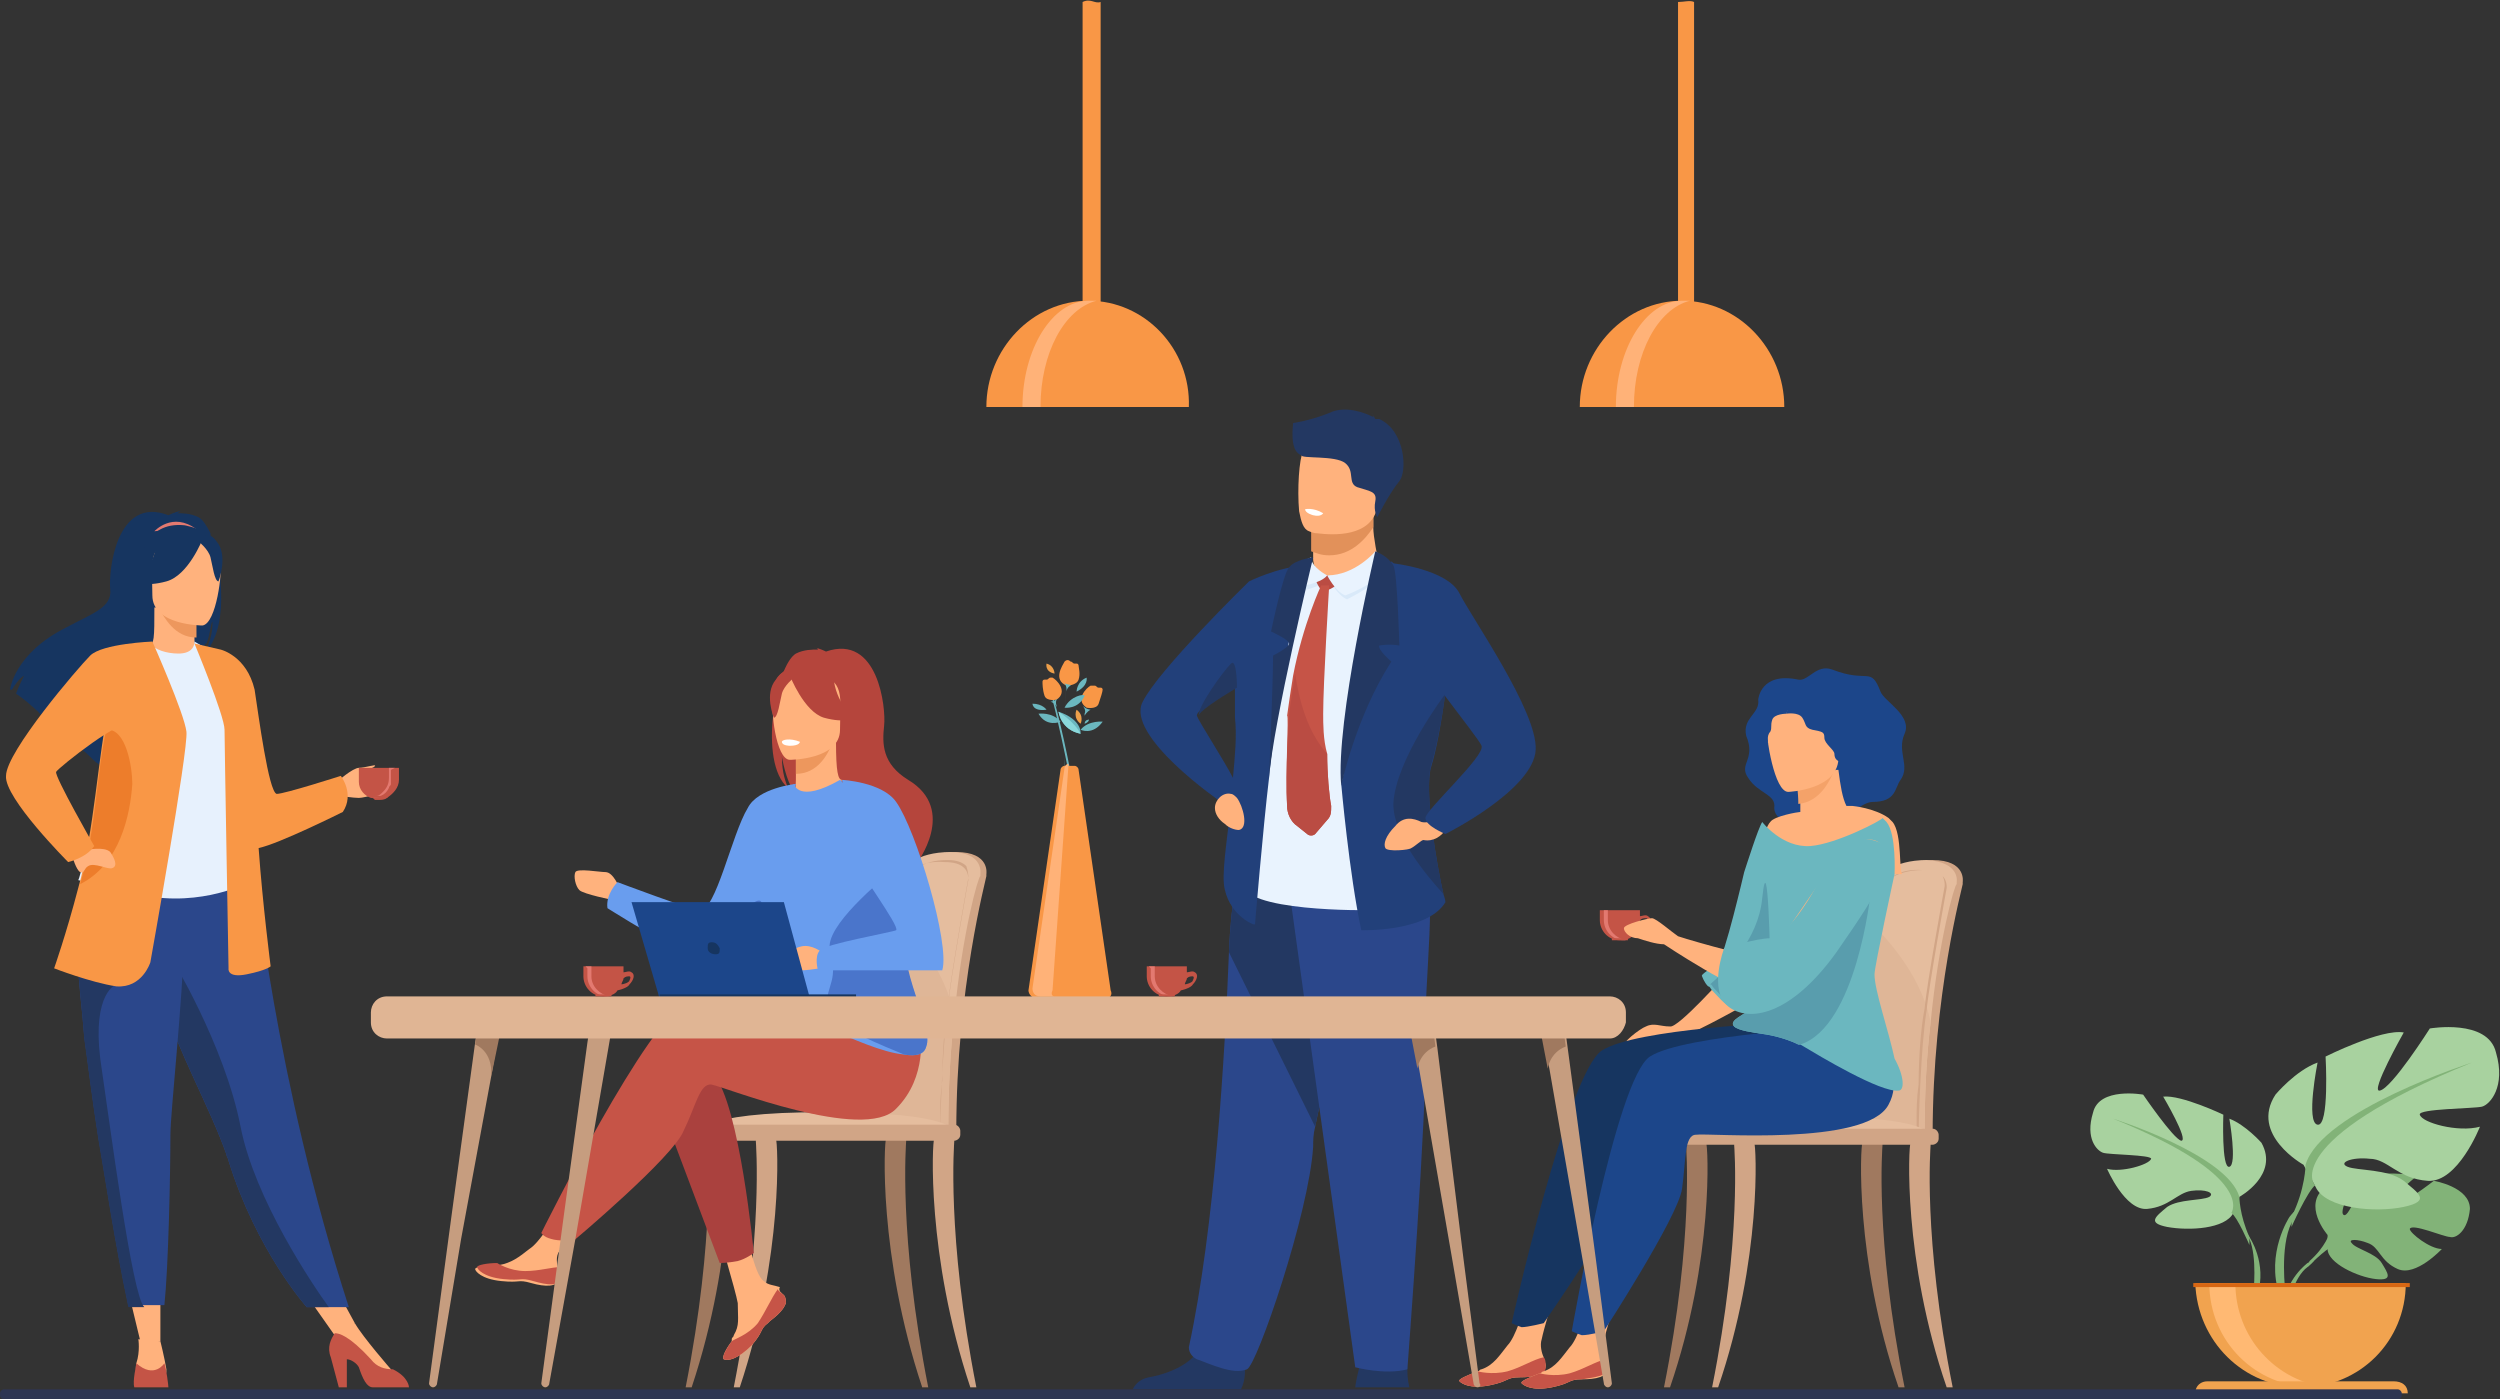 <?xml version="1.0" encoding="utf-8"?>
<!-- Generator: Adobe Illustrator 21.0.0, SVG Export Plug-In . SVG Version: 6.00 Build 0)  -->
<svg version="1.1" id="Layer_1" xmlns="http://www.w3.org/2000/svg" xmlns:xlink="http://www.w3.org/1999/xlink" x="0px" y="0px"
	 viewBox="0 0 124.7 69.8" style="enable-background:new 0 0 124.7 69.8;" xml:space="preserve">
<rect x="0" y="0" width="124.7" height="69.8" fill="#333333" stroke="none"/>
<style type="text/css">
	.st0{fill:#89CBE8;}
	.st1{fill:#FFFFFF;}
	.st2{fill:#0052B0;}
	.st3{fill:#00337C;}
	.st4{fill:#003D9A;}
	.st5{fill:#D4F0FF;}
	.st6{fill:#BAE7FF;}
	.st7{fill:#72AFE4;}
	.st8{fill:#4C9F38;stroke:#FFFFFF;stroke-width:0.904;stroke-miterlimit:10;}
	.st9{fill:#009067;}
	.st10{fill:#068E65;}
	.st11{fill:#007355;}
	.st12{fill:#3FBB75;}
	.st13{fill:#00438D;}
	.st14{fill:#C0E2FF;}
	.st15{fill:#00A664;}
	.st16{fill:#007963;}
	.st17{fill:#002E60;}
	.st18{fill:#005C95;}
	.st19{fill:#A2D4F8;}
	.st20{fill:#005C9D;}
	.st21{fill:#003E6F;}
	.st22{fill:#B9E6FF;}
	.st23{fill:#89DCE8;}
	.st24{fill:#8FBEF0;}
	.st25{clip-path:url(#SVGID_2_);fill:#91D979;}
	.st26{clip-path:url(#SVGID_2_);fill:#7FC764;}
	.st27{clip-path:url(#SVGID_2_);}
	.st28{fill:#59AB5B;}
	.st29{fill:#FFB72E;}
	.st30{fill:none;stroke:#00604B;stroke-width:0.75;stroke-linecap:round;stroke-linejoin:round;stroke-miterlimit:10;}
	.st31{fill:#009E62;}
	.st32{clip-path:url(#SVGID_2_);fill:#78BB5F;}
	
		.st33{clip-path:url(#SVGID_2_);fill:none;stroke:#00604B;stroke-width:0.75;stroke-linecap:round;stroke-linejoin:round;stroke-miterlimit:10;}
	.st34{clip-path:url(#SVGID_2_);fill:#009E62;}
	.st35{clip-path:url(#SVGID_2_);fill:#59AB5B;}
	.st36{fill:#78BB5F;}
	.st37{fill:#00BCF6;}
	.st38{fill:none;stroke:#0094D2;stroke-width:0.75;stroke-linecap:round;stroke-linejoin:round;stroke-miterlimit:10;}
	.st39{fill:#214D88;}
	.st40{fill:#002321;}
	.st41{fill:#FF986A;}
	.st42{fill:#FF7C52;}
	.st43{fill:#00604B;}
	.st44{fill:#00CBF7;}
	.st45{fill:none;stroke:#004734;stroke-width:0.75;stroke-linecap:round;stroke-linejoin:round;stroke-miterlimit:10;}
	.st46{fill:#00884F;}
	.st47{fill:#368A36;}
	.st48{fill:#004734;}
	.st49{fill:none;stroke:#FF9E16;stroke-width:0.75;stroke-linecap:round;stroke-linejoin:round;stroke-miterlimit:10;}
	.st50{fill:none;stroke:#00884F;stroke-width:0.75;stroke-linecap:round;stroke-linejoin:round;stroke-miterlimit:10;}
	.st51{clip-path:url(#SVGID_2_);fill:#00604B;}
	.st52{fill:#F8433A;}
	.st53{fill:none;stroke:#FFFFFF;stroke-width:3;stroke-linecap:round;stroke-miterlimit:10;}
	.st54{fill:#FF9602;}
	.st55{fill:#89C44E;}
	.st56{fill:#FCC209;}
	.st57{fill:#4EAF50;}
	.st58{fill:#68CCEA;}
	.st59{fill:#E69F45;}
	.st60{fill:url(#SVGID_3_);}
	.st61{fill:#3A845C;}
	.st62{fill:url(#SVGID_4_);}
	.st63{fill:url(#SVGID_5_);}
	.st64{fill:#A59F3E;}
	.st65{opacity:0.17;}
	.st66{fill:#243E6A;}
	.st67{fill:#46B88A;}
	.st68{fill:#60E2A9;}
	.st69{fill:#40A882;}
	.st70{fill:#75CFE3;}
	.st71{fill:url(#SVGID_6_);}
	.st72{fill:url(#SVGID_7_);}
	.st73{opacity:0.28;}
	.st74{fill:url(#SVGID_8_);}
	.st75{fill:#173C5B;}
	.st76{fill:url(#SVGID_9_);}
	.st77{fill:url(#SVGID_10_);}
	.st78{opacity:0.26;}
	.st79{fill:url(#SVGID_11_);}
	.st80{fill:url(#SVGID_12_);}
	.st81{opacity:0.2;}
	.st82{fill:#FDE4B1;}
	.st83{fill:#27365E;}
	.st84{fill:#314776;}
	.st85{fill:#2D3C71;}
	.st86{fill:#FFE263;}
	.st87{fill:#9B650A;}
	.st88{opacity:0.53;fill:#27365E;}
	.st89{fill:#3F5C94;}
	.st90{opacity:0.42;fill:url(#SVGID_13_);}
	.st91{opacity:0.42;fill:url(#SVGID_14_);}
	.st92{fill:url(#SVGID_15_);}
	.st93{fill:url(#SVGID_16_);}
	.st94{fill:#ECE18C;}
	.st95{fill:#DDC37F;}
	.st96{fill:#8F503F;}
	.st97{fill:#926649;}
	.st98{fill:#1B1B65;}
	.st99{fill:#784E4E;}
	.st100{fill:#27A5A8;}
	.st101{fill:#19B5B9;}
	.st102{fill:#60D0EC;}
	.st103{fill:#D5F5A5;}
	.st104{clip-path:url(#SVGID_18_);fill:#006C8A;}
	.st105{clip-path:url(#SVGID_18_);fill:url(#SVGID_19_);}
	.st106{clip-path:url(#SVGID_18_);fill:url(#SVGID_20_);}
	.st107{clip-path:url(#SVGID_18_);fill:url(#SVGID_21_);}
	.st108{clip-path:url(#SVGID_18_);fill:url(#SVGID_22_);}
	.st109{clip-path:url(#SVGID_18_);fill:url(#SVGID_23_);}
	.st110{clip-path:url(#SVGID_18_);fill:url(#SVGID_24_);}
	.st111{clip-path:url(#SVGID_18_);fill:url(#SVGID_25_);}
	.st112{clip-path:url(#SVGID_18_);fill:url(#SVGID_26_);}
	.st113{fill:url(#SVGID_27_);}
	.st114{fill:url(#SVGID_28_);}
	.st115{fill:url(#SVGID_29_);}
	.st116{fill:url(#SVGID_30_);}
	.st117{fill:url(#SVGID_31_);}
	.st118{fill:url(#SVGID_32_);}
	.st119{fill:url(#SVGID_33_);}
	.st120{fill:url(#SVGID_34_);}
	.st121{fill:url(#SVGID_35_);}
	.st122{fill:url(#SVGID_36_);}
	.st123{fill:url(#SVGID_37_);}
	.st124{fill:url(#SVGID_38_);}
	.st125{fill:#CFB478;}
	.st126{fill:#C0A36F;}
	.st127{fill:url(#SVGID_39_);}
	.st128{fill:url(#SVGID_40_);}
	.st129{fill:url(#SVGID_41_);}
	.st130{fill:url(#SVGID_42_);}
	.st131{opacity:0.2;fill:#4C9F38;}
	.st132{fill:none;stroke:#4C9F38;stroke-width:13.773;stroke-linecap:round;stroke-linejoin:round;stroke-miterlimit:10;}
	.st133{fill:#4C9F38;stroke:#FFFFFF;stroke-width:0.918;stroke-miterlimit:10;}
	.st134{opacity:0.5;}
	.st135{fill:#53576B;}
	.st136{fill:url(#SVGID_43_);}
	.st137{fill:url(#SVGID_44_);}
	.st138{fill:url(#SVGID_45_);}
	.st139{fill:url(#SVGID_46_);}
	.st140{opacity:0.3;fill:#FFFFFF;}
	.st141{fill:url(#SVGID_47_);}
	.st142{fill:url(#SVGID_48_);}
	.st143{fill:url(#SVGID_49_);}
	.st144{fill:url(#SVGID_50_);}
	.st145{fill:url(#SVGID_51_);}
	.st146{fill:url(#SVGID_52_);}
	.st147{fill:url(#SVGID_53_);}
	.st148{fill:url(#SVGID_54_);}
	.st149{fill:url(#SVGID_55_);}
	.st150{fill:url(#SVGID_56_);}
	.st151{opacity:0.4;fill:url(#SVGID_57_);}
	.st152{fill:url(#SVGID_58_);}
	.st153{fill:url(#SVGID_59_);}
	.st154{fill:url(#SVGID_60_);}
	.st155{fill:url(#SVGID_61_);}
	.st156{fill:url(#SVGID_62_);}
	.st157{fill:url(#SVGID_63_);}
	.st158{fill:url(#SVGID_64_);}
	.st159{fill:url(#SVGID_65_);}
	.st160{fill:url(#SVGID_66_);}
	.st161{fill:url(#SVGID_67_);}
	.st162{fill:url(#SVGID_68_);}
	.st163{fill:url(#SVGID_69_);}
	.st164{fill:url(#SVGID_70_);}
	.st165{fill:url(#SVGID_71_);}
	.st166{fill:url(#SVGID_72_);}
	.st167{fill:url(#SVGID_73_);}
	.st168{fill:url(#SVGID_74_);}
	.st169{fill:url(#SVGID_75_);}
	.st170{fill:url(#SVGID_76_);}
	.st171{fill:url(#SVGID_77_);}
	.st172{fill:url(#SVGID_78_);}
	.st173{fill:url(#SVGID_79_);}
	.st174{fill:url(#SVGID_80_);}
	.st175{fill:url(#SVGID_81_);}
	.st176{fill:url(#SVGID_82_);}
	.st177{fill:url(#SVGID_83_);}
	.st178{fill:url(#SVGID_84_);}
	.st179{fill:url(#SVGID_85_);}
	.st180{fill:url(#SVGID_86_);}
	.st181{fill:url(#SVGID_87_);}
	.st182{fill:url(#SVGID_88_);}
	.st183{fill:url(#SVGID_89_);}
	.st184{fill:url(#SVGID_90_);}
	.st185{fill:url(#SVGID_91_);}
	.st186{fill:url(#SVGID_92_);}
	.st187{fill:url(#SVGID_93_);}
	.st188{fill:url(#SVGID_94_);}
	.st189{fill:url(#SVGID_95_);}
	.st190{fill:url(#SVGID_96_);}
	.st191{fill:url(#SVGID_97_);}
	.st192{fill:url(#SVGID_98_);}
	.st193{fill:url(#SVGID_99_);}
	.st194{opacity:0.2;fill:url(#SVGID_100_);}
	.st195{opacity:0.2;fill:url(#SVGID_101_);}
	.st196{opacity:0.2;fill:url(#SVGID_102_);}
	.st197{opacity:0.2;fill:url(#SVGID_103_);}
	.st198{opacity:0.2;fill:url(#SVGID_104_);}
	.st199{opacity:0.2;fill:url(#SVGID_105_);}
	.st200{opacity:0.2;fill:url(#SVGID_106_);}
	.st201{opacity:0.2;fill:url(#SVGID_107_);}
	.st202{opacity:0.2;fill:url(#SVGID_108_);}
	.st203{opacity:0.2;fill:url(#SVGID_109_);}
	.st204{opacity:0.2;fill:url(#SVGID_110_);}
	.st205{opacity:0.2;fill:url(#SVGID_111_);}
	.st206{opacity:0.2;fill:url(#SVGID_112_);}
	.st207{opacity:0.2;fill:url(#SVGID_113_);}
	.st208{opacity:0.2;fill:url(#SVGID_114_);}
	.st209{opacity:0.2;fill:url(#SVGID_115_);}
	.st210{opacity:0.2;fill:url(#SVGID_116_);}
	.st211{opacity:0.2;fill:url(#SVGID_117_);}
	.st212{opacity:0.2;fill:url(#SVGID_118_);}
	.st213{opacity:0.2;fill:url(#SVGID_119_);}
	.st214{opacity:0.2;fill:url(#SVGID_120_);}
	.st215{opacity:0.2;fill:url(#SVGID_121_);}
	.st216{opacity:0.2;fill:url(#SVGID_122_);}
	.st217{opacity:0.2;fill:url(#SVGID_123_);}
	.st218{fill:url(#SVGID_124_);}
	.st219{fill:url(#SVGID_125_);}
	.st220{opacity:0.7;fill:url(#SVGID_126_);}
	.st221{fill:url(#SVGID_127_);}
	.st222{fill:url(#SVGID_128_);}
	.st223{fill:url(#SVGID_129_);}
	.st224{opacity:0.7;fill:url(#SVGID_130_);}
	.st225{fill:url(#SVGID_131_);}
	.st226{fill:url(#SVGID_132_);}
	.st227{fill:url(#SVGID_133_);}
	.st228{fill:url(#SVGID_134_);}
	.st229{fill:url(#SVGID_135_);}
	.st230{opacity:0.8;fill:url(#SVGID_136_);}
	.st231{fill:#F6A728;}
	.st232{fill:#333333;}
	.st233{fill:#F28CB3;}
	.st234{fill:#EC1C24;}
	.st235{fill:#F2F2F2;}
	.st236{enable-background:new    ;}
	.st237{fill:#003C7F;}
	.st238{fill:none;stroke:#CCCCCC;stroke-width:0.776;stroke-miterlimit:10;}
	.st239{fill:#003C7F;stroke:#FFFFFF;stroke-width:7.272;stroke-miterlimit:10;}
	.st240{fill:#F9AE00;}
	.st241{fill:none;stroke:#F6A728;stroke-width:0.853;stroke-miterlimit:10;}
	.st242{fill:url(#SVGID_137_);}
	.st243{opacity:0.5;clip-path:url(#SVGID_139_);}
	.st244{fill:#FCFDFE;}
	.st245{fill:#97A6B7;}
	.st246{fill:#D8DEE8;}
	.st247{fill:#99A0AA;}
	.st248{fill:url(#SVGID_140_);}
	.st249{fill:url(#SVGID_141_);}
	.st250{fill:url(#SVGID_142_);}
	.st251{fill:url(#SVGID_143_);}
	.st252{fill:url(#SVGID_144_);}
	.st253{fill:url(#SVGID_145_);}
	.st254{fill:url(#SVGID_146_);}
	.st255{opacity:0.57;fill:#FFFFFF;}
	.st256{opacity:0.2;fill:#B7C0CE;}
	.st257{opacity:0.75;fill:#F4F7FA;}
	.st258{fill:url(#SVGID_147_);}
	.st259{fill:url(#SVGID_148_);}
	.st260{opacity:0.3;fill:url(#SVGID_149_);}
	.st261{fill:url(#SVGID_150_);}
	.st262{opacity:0.3;fill:url(#SVGID_151_);}
	.st263{fill:url(#SVGID_152_);}
	.st264{fill:url(#SVGID_153_);}
	.st265{fill:url(#SVGID_154_);}
	.st266{opacity:0.5;fill:#F4F7FA;}
	.st267{opacity:0.3;fill:url(#SVGID_155_);}
	.st268{opacity:0.44;fill:#F4F7FA;}
	.st269{fill:url(#SVGID_156_);}
	.st270{fill:url(#SVGID_157_);}
	.st271{fill:url(#SVGID_158_);}
	.st272{fill:url(#SVGID_159_);}
	.st273{fill:url(#SVGID_160_);}
	.st274{fill:url(#SVGID_161_);}
	.st275{fill:url(#SVGID_162_);}
	.st276{opacity:7.000000e-02;fill:#FFFFFF;}
	.st277{fill:url(#SVGID_163_);}
	.st278{fill:url(#SVGID_164_);}
	.st279{fill:url(#SVGID_165_);}
	.st280{clip-path:url(#SVGID_167_);}
	.st281{clip-path:url(#SVGID_169_);fill:#FFFFFF;}
	.st282{clip-path:url(#SVGID_169_);}
	.st283{fill:url(#SVGID_170_);}
	.st284{fill:url(#SVGID_171_);}
	.st285{fill:url(#SVGID_172_);}
	.st286{fill:url(#SVGID_173_);}
	.st287{fill:url(#SVGID_174_);}
	.st288{fill:url(#SVGID_175_);}
	.st289{fill:url(#SVGID_176_);}
	.st290{fill:url(#SVGID_177_);}
	.st291{fill:url(#SVGID_178_);}
	.st292{fill:url(#SVGID_179_);}
	.st293{fill:url(#SVGID_180_);}
	.st294{fill:url(#SVGID_181_);}
	.st295{fill:url(#SVGID_182_);}
	.st296{fill:url(#SVGID_183_);}
	.st297{fill:url(#SVGID_184_);}
	.st298{fill:url(#SVGID_185_);}
	.st299{fill:url(#SVGID_186_);}
	.st300{fill:url(#SVGID_187_);}
	.st301{fill:url(#SVGID_188_);}
	.st302{fill:url(#SVGID_189_);}
	.st303{fill:url(#SVGID_190_);}
	.st304{fill:url(#SVGID_191_);}
	.st305{fill:url(#SVGID_192_);}
	.st306{fill:url(#SVGID_193_);}
	.st307{fill:url(#SVGID_194_);}
	.st308{fill:url(#SVGID_195_);}
	.st309{fill:url(#SVGID_196_);}
	.st310{fill:url(#SVGID_197_);}
	.st311{fill:url(#SVGID_198_);}
	.st312{fill:url(#SVGID_199_);}
	.st313{fill:url(#SVGID_200_);}
	.st314{fill:url(#SVGID_201_);}
	.st315{fill:url(#SVGID_202_);}
	.st316{fill:url(#SVGID_203_);}
	.st317{fill:url(#SVGID_204_);}
	.st318{fill:url(#SVGID_205_);}
	.st319{fill:url(#SVGID_206_);}
	.st320{fill:url(#SVGID_207_);}
	.st321{fill:url(#SVGID_208_);}
	.st322{fill:url(#SVGID_209_);}
	.st323{fill:url(#SVGID_210_);}
	.st324{fill:url(#SVGID_211_);}
	.st325{fill:url(#SVGID_212_);}
	.st326{fill:url(#SVGID_213_);}
	.st327{fill:url(#SVGID_214_);}
	.st328{fill:url(#SVGID_215_);}
	.st329{fill:url(#SVGID_216_);}
	.st330{fill:url(#SVGID_217_);}
	.st331{fill:url(#SVGID_218_);}
	.st332{fill:url(#SVGID_219_);}
	.st333{fill:url(#SVGID_220_);}
	.st334{fill:url(#SVGID_221_);}
	.st335{fill:url(#SVGID_222_);}
	.st336{fill:url(#SVGID_223_);}
	.st337{fill:url(#SVGID_224_);}
	.st338{fill:url(#SVGID_225_);}
	.st339{fill:url(#SVGID_226_);}
	.st340{fill:url(#SVGID_227_);}
	.st341{fill:url(#SVGID_228_);}
	.st342{fill:url(#SVGID_229_);}
	.st343{fill:url(#SVGID_230_);}
	.st344{fill:url(#SVGID_231_);}
	.st345{fill:url(#SVGID_232_);}
	.st346{fill:url(#SVGID_233_);}
	.st347{fill:url(#SVGID_234_);}
	.st348{fill:url(#SVGID_235_);}
	.st349{fill:url(#SVGID_236_);}
	.st350{fill:url(#SVGID_237_);}
	.st351{fill:url(#SVGID_238_);}
	.st352{fill:url(#SVGID_239_);}
	.st353{fill:url(#SVGID_240_);}
	.st354{fill:url(#SVGID_241_);}
	.st355{fill:url(#SVGID_242_);}
	.st356{fill:url(#SVGID_243_);}
	.st357{fill:url(#SVGID_244_);}
	.st358{fill:url(#SVGID_245_);}
	.st359{fill:url(#SVGID_246_);}
	.st360{fill:url(#SVGID_247_);}
	.st361{fill:url(#SVGID_248_);}
	.st362{fill:url(#SVGID_249_);}
	.st363{fill:url(#SVGID_250_);}
	.st364{fill:url(#SVGID_251_);}
	.st365{fill:url(#SVGID_252_);}
	.st366{fill:url(#SVGID_253_);}
	.st367{fill:url(#SVGID_254_);}
	.st368{fill:url(#SVGID_255_);}
	.st369{fill:url(#SVGID_256_);}
	.st370{fill:url(#SVGID_257_);}
	.st371{fill:url(#SVGID_258_);}
	.st372{fill:url(#SVGID_259_);}
	.st373{fill:url(#SVGID_260_);}
	.st374{fill:url(#SVGID_261_);}
	.st375{fill:url(#SVGID_262_);}
	.st376{fill:url(#SVGID_263_);}
	.st377{fill:url(#SVGID_264_);}
	.st378{fill:url(#SVGID_265_);}
	.st379{fill:url(#SVGID_266_);}
	.st380{fill:url(#SVGID_267_);}
	.st381{fill:url(#SVGID_268_);}
	.st382{fill:url(#SVGID_269_);}
	.st383{fill:url(#SVGID_270_);}
	.st384{fill:url(#SVGID_271_);}
	.st385{fill:url(#SVGID_272_);}
	.st386{fill:url(#SVGID_273_);}
	.st387{fill:url(#SVGID_274_);}
	.st388{fill:url(#SVGID_275_);}
	.st389{fill:url(#SVGID_276_);}
	.st390{fill:url(#SVGID_277_);}
	.st391{fill:url(#SVGID_278_);}
	.st392{fill:url(#SVGID_279_);}
	.st393{fill:url(#SVGID_280_);}
	.st394{fill:url(#SVGID_281_);}
	.st395{fill:url(#SVGID_282_);}
	.st396{fill:url(#SVGID_283_);}
	.st397{fill:url(#SVGID_284_);}
	.st398{fill:url(#SVGID_285_);}
	.st399{fill:url(#SVGID_286_);}
	.st400{fill:url(#SVGID_287_);}
	.st401{fill:url(#SVGID_288_);}
	.st402{fill:url(#SVGID_289_);}
	.st403{fill:url(#SVGID_290_);}
	.st404{fill:url(#SVGID_291_);}
	.st405{fill:url(#SVGID_292_);}
	.st406{fill:url(#SVGID_293_);}
	.st407{fill:url(#SVGID_294_);}
	.st408{fill:url(#SVGID_295_);}
	.st409{fill:url(#SVGID_296_);}
	.st410{fill:url(#SVGID_297_);}
	.st411{fill:url(#SVGID_298_);}
	.st412{fill:url(#SVGID_299_);}
	.st413{fill:url(#SVGID_300_);}
	.st414{fill:url(#SVGID_301_);}
	.st415{fill:url(#SVGID_302_);}
	.st416{fill:url(#SVGID_303_);}
	.st417{fill:url(#SVGID_304_);}
	.st418{fill:url(#SVGID_305_);}
	.st419{fill:url(#SVGID_306_);}
	.st420{fill:url(#SVGID_307_);}
	.st421{fill:url(#SVGID_308_);}
	.st422{fill:url(#SVGID_309_);}
	.st423{fill:url(#SVGID_310_);}
	.st424{fill:url(#SVGID_311_);}
	.st425{fill:url(#SVGID_312_);}
	.st426{fill:url(#SVGID_313_);}
	.st427{fill:url(#SVGID_314_);}
	.st428{fill:url(#SVGID_315_);}
	.st429{fill:url(#SVGID_316_);}
	.st430{fill:url(#SVGID_317_);}
	.st431{fill:url(#SVGID_318_);}
	.st432{fill:url(#SVGID_319_);}
	.st433{fill:url(#SVGID_320_);}
	.st434{fill:url(#SVGID_321_);}
	.st435{fill:url(#SVGID_322_);}
	.st436{fill:url(#SVGID_323_);}
	.st437{fill:url(#SVGID_324_);}
	.st438{fill:url(#SVGID_325_);}
	.st439{fill:url(#SVGID_326_);}
	.st440{fill:url(#SVGID_327_);}
	.st441{fill:url(#SVGID_328_);}
	.st442{fill:url(#SVGID_329_);}
	.st443{fill:url(#SVGID_330_);}
	.st444{fill:url(#SVGID_331_);}
	.st445{fill:url(#SVGID_332_);}
	.st446{fill:url(#SVGID_333_);}
	.st447{fill:url(#SVGID_334_);}
	.st448{fill:url(#SVGID_335_);}
	.st449{fill:url(#SVGID_336_);}
	.st450{fill:url(#SVGID_337_);}
	.st451{fill:url(#SVGID_338_);}
	.st452{fill:url(#SVGID_339_);}
	.st453{fill:url(#SVGID_340_);}
	.st454{fill:url(#SVGID_341_);}
	.st455{fill:url(#SVGID_342_);}
	.st456{fill:url(#SVGID_343_);}
	.st457{fill:url(#SVGID_344_);}
	.st458{fill:url(#SVGID_345_);}
	.st459{fill:url(#SVGID_346_);}
	.st460{fill:url(#SVGID_347_);}
	.st461{fill:url(#SVGID_348_);}
	.st462{fill:url(#SVGID_349_);}
	.st463{clip-path:url(#SVGID_169_);fill:#945500;}
	.st464{fill:url(#SVGID_350_);}
	.st465{fill:url(#SVGID_351_);}
	.st466{fill:url(#SVGID_352_);}
	.st467{fill:url(#SVGID_353_);}
	.st468{fill:url(#SVGID_354_);}
	.st469{fill:url(#SVGID_355_);}
	.st470{fill:url(#SVGID_356_);}
	.st471{fill:url(#SVGID_357_);}
	.st472{clip-path:url(#SVGID_359_);}
	.st473{clip-path:url(#SVGID_361_);fill:#FFFFFF;}
	.st474{clip-path:url(#SVGID_361_);}
	.st475{fill:url(#SVGID_362_);}
	.st476{fill:url(#SVGID_363_);}
	.st477{fill:url(#SVGID_364_);}
	.st478{fill:url(#SVGID_365_);}
	.st479{fill:url(#SVGID_366_);}
	.st480{fill:url(#SVGID_367_);}
	.st481{fill:url(#SVGID_368_);}
	.st482{fill:url(#SVGID_369_);}
	.st483{fill:url(#SVGID_370_);}
	.st484{fill:url(#SVGID_371_);}
	.st485{fill:url(#SVGID_372_);}
	.st486{fill:url(#SVGID_373_);}
	.st487{fill:url(#SVGID_374_);}
	.st488{fill:url(#SVGID_375_);}
	.st489{fill:url(#SVGID_376_);}
	.st490{fill:url(#SVGID_377_);}
	.st491{fill:url(#SVGID_378_);}
	.st492{fill:url(#SVGID_379_);}
	.st493{fill:url(#SVGID_380_);}
	.st494{fill:url(#SVGID_381_);}
	.st495{fill:url(#SVGID_382_);}
	.st496{fill:url(#SVGID_383_);}
	.st497{fill:url(#SVGID_384_);}
	.st498{fill:url(#SVGID_385_);}
	.st499{fill:url(#SVGID_386_);}
	.st500{fill:url(#SVGID_387_);}
	.st501{fill:url(#SVGID_388_);}
	.st502{fill:url(#SVGID_389_);}
	.st503{fill:url(#SVGID_390_);}
	.st504{fill:url(#SVGID_391_);}
	.st505{fill:url(#SVGID_392_);}
	.st506{fill:url(#SVGID_393_);}
	.st507{fill:url(#SVGID_394_);}
	.st508{fill:url(#SVGID_395_);}
	.st509{fill:url(#SVGID_396_);}
	.st510{fill:url(#SVGID_397_);}
	.st511{fill:url(#SVGID_398_);}
	.st512{fill:url(#SVGID_399_);}
	.st513{fill:url(#SVGID_400_);}
	.st514{fill:url(#SVGID_401_);}
	.st515{fill:url(#SVGID_402_);}
	.st516{fill:url(#SVGID_403_);}
	.st517{fill:url(#SVGID_404_);}
	.st518{fill:url(#SVGID_405_);}
	.st519{fill:url(#SVGID_406_);}
	.st520{fill:url(#SVGID_407_);}
	.st521{fill:url(#SVGID_408_);}
	.st522{fill:url(#SVGID_409_);}
	.st523{fill:url(#SVGID_410_);}
	.st524{fill:url(#SVGID_411_);}
	.st525{fill:url(#SVGID_412_);}
	.st526{fill:url(#SVGID_413_);}
	.st527{fill:url(#SVGID_414_);}
	.st528{fill:url(#SVGID_415_);}
	.st529{fill:url(#SVGID_416_);}
	.st530{fill:url(#SVGID_417_);}
	.st531{fill:url(#SVGID_418_);}
	.st532{fill:url(#SVGID_419_);}
	.st533{fill:url(#SVGID_420_);}
	.st534{fill:url(#SVGID_421_);}
	.st535{fill:url(#SVGID_422_);}
	.st536{fill:url(#SVGID_423_);}
	.st537{fill:url(#SVGID_424_);}
	.st538{fill:url(#SVGID_425_);}
	.st539{fill:url(#SVGID_426_);}
	.st540{fill:url(#SVGID_427_);}
	.st541{fill:url(#SVGID_428_);}
	.st542{fill:url(#SVGID_429_);}
	.st543{fill:url(#SVGID_430_);}
	.st544{fill:url(#SVGID_431_);}
	.st545{fill:url(#SVGID_432_);}
	.st546{fill:url(#SVGID_433_);}
	.st547{fill:url(#SVGID_434_);}
	.st548{fill:url(#SVGID_435_);}
	.st549{fill:url(#SVGID_436_);}
	.st550{fill:url(#SVGID_437_);}
	.st551{fill:url(#SVGID_438_);}
	.st552{fill:url(#SVGID_439_);}
	.st553{fill:url(#SVGID_440_);}
	.st554{fill:url(#SVGID_441_);}
	.st555{fill:url(#SVGID_442_);}
	.st556{fill:url(#SVGID_443_);}
	.st557{fill:url(#SVGID_444_);}
	.st558{fill:url(#SVGID_445_);}
	.st559{fill:url(#SVGID_446_);}
	.st560{fill:url(#SVGID_447_);}
	.st561{fill:url(#SVGID_448_);}
	.st562{fill:url(#SVGID_449_);}
	.st563{fill:url(#SVGID_450_);}
	.st564{fill:url(#SVGID_451_);}
	.st565{fill:url(#SVGID_452_);}
	.st566{fill:url(#SVGID_453_);}
	.st567{fill:url(#SVGID_454_);}
	.st568{fill:url(#SVGID_455_);}
	.st569{fill:url(#SVGID_456_);}
	.st570{fill:url(#SVGID_457_);}
	.st571{fill:url(#SVGID_458_);}
	.st572{fill:url(#SVGID_459_);}
	.st573{fill:url(#SVGID_460_);}
	.st574{fill:url(#SVGID_461_);}
	.st575{fill:url(#SVGID_462_);}
	.st576{fill:url(#SVGID_463_);}
	.st577{fill:url(#SVGID_464_);}
	.st578{fill:url(#SVGID_465_);}
	.st579{fill:url(#SVGID_466_);}
	.st580{fill:url(#SVGID_467_);}
	.st581{fill:url(#SVGID_468_);}
	.st582{fill:url(#SVGID_469_);}
	.st583{fill:url(#SVGID_470_);}
	.st584{fill:url(#SVGID_471_);}
	.st585{fill:url(#SVGID_472_);}
	.st586{fill:url(#SVGID_473_);}
	.st587{fill:url(#SVGID_474_);}
	.st588{fill:url(#SVGID_475_);}
	.st589{fill:url(#SVGID_476_);}
	.st590{fill:url(#SVGID_477_);}
	.st591{fill:url(#SVGID_478_);}
	.st592{fill:url(#SVGID_479_);}
	.st593{fill:url(#SVGID_480_);}
	.st594{fill:url(#SVGID_481_);}
	.st595{fill:url(#SVGID_482_);}
	.st596{fill:url(#SVGID_483_);}
	.st597{fill:url(#SVGID_484_);}
	.st598{fill:url(#SVGID_485_);}
	.st599{fill:url(#SVGID_486_);}
	.st600{fill:url(#SVGID_487_);}
	.st601{fill:url(#SVGID_488_);}
	.st602{fill:url(#SVGID_489_);}
	.st603{fill:url(#SVGID_490_);}
	.st604{fill:url(#SVGID_491_);}
	.st605{fill:url(#SVGID_492_);}
	.st606{fill:url(#SVGID_493_);}
	.st607{fill:url(#SVGID_494_);}
	.st608{fill:url(#SVGID_495_);}
	.st609{fill:url(#SVGID_496_);}
	.st610{fill:url(#SVGID_497_);}
	.st611{fill:url(#SVGID_498_);}
	.st612{fill:url(#SVGID_499_);}
	.st613{fill:url(#SVGID_500_);}
	.st614{fill:url(#SVGID_501_);}
	.st615{fill:url(#SVGID_502_);}
	.st616{fill:url(#SVGID_503_);}
	.st617{fill:url(#SVGID_504_);}
	.st618{fill:url(#SVGID_505_);}
	.st619{fill:url(#SVGID_506_);}
	.st620{fill:url(#SVGID_507_);}
	.st621{fill:url(#SVGID_508_);}
	.st622{fill:url(#SVGID_509_);}
	.st623{fill:url(#SVGID_510_);}
	.st624{fill:url(#SVGID_511_);}
	.st625{fill:url(#SVGID_512_);}
	.st626{fill:url(#SVGID_513_);}
	.st627{fill:url(#SVGID_514_);}
	.st628{fill:url(#SVGID_515_);}
	.st629{fill:url(#SVGID_516_);}
	.st630{fill:url(#SVGID_517_);}
	.st631{fill:url(#SVGID_518_);}
	.st632{fill:url(#SVGID_519_);}
	.st633{fill:url(#SVGID_520_);}
	.st634{fill:url(#SVGID_521_);}
	.st635{fill:url(#SVGID_522_);}
	.st636{fill:url(#SVGID_523_);}
	.st637{fill:url(#SVGID_524_);}
	.st638{fill:url(#SVGID_525_);}
	.st639{fill:url(#SVGID_526_);}
	.st640{fill:url(#SVGID_527_);}
	.st641{fill:url(#SVGID_528_);}
	.st642{fill:url(#SVGID_529_);}
	.st643{fill:url(#SVGID_530_);}
	.st644{fill:url(#SVGID_531_);}
	.st645{fill:url(#SVGID_532_);}
	.st646{fill:url(#SVGID_533_);}
	.st647{fill:url(#SVGID_534_);}
	.st648{fill:url(#SVGID_535_);}
	.st649{fill:url(#SVGID_536_);}
	.st650{fill:url(#SVGID_537_);}
	.st651{fill:url(#SVGID_538_);}
	.st652{fill:url(#SVGID_539_);}
	.st653{fill:url(#SVGID_540_);}
	.st654{fill:url(#SVGID_541_);}
	.st655{clip-path:url(#SVGID_361_);fill:#A39F91;}
	.st656{fill:url(#SVGID_542_);}
	.st657{fill:url(#SVGID_543_);}
	.st658{fill:url(#SVGID_544_);}
	.st659{fill:url(#SVGID_545_);}
	.st660{fill:url(#SVGID_546_);}
	.st661{fill:url(#SVGID_547_);}
	.st662{fill:url(#SVGID_548_);}
	.st663{fill:url(#SVGID_549_);}
	.st664{fill:url(#SVGID_550_);}
	.st665{fill:url(#SVGID_551_);}
	.st666{clip-path:url(#SVGID_553_);}
	.st667{clip-path:url(#SVGID_555_);fill:#FFFFFF;}
	.st668{clip-path:url(#SVGID_555_);}
	.st669{fill:url(#SVGID_556_);}
	.st670{fill:url(#SVGID_557_);}
	.st671{fill:url(#SVGID_558_);}
	.st672{fill:url(#SVGID_559_);}
	.st673{fill:url(#SVGID_560_);}
	.st674{fill:url(#SVGID_561_);}
	.st675{fill:url(#SVGID_562_);}
	.st676{fill:url(#SVGID_563_);}
	.st677{fill:url(#SVGID_564_);}
	.st678{fill:url(#SVGID_565_);}
	.st679{fill:url(#SVGID_566_);}
	.st680{fill:url(#SVGID_567_);}
	.st681{fill:url(#SVGID_568_);}
	.st682{fill:url(#SVGID_569_);}
	.st683{fill:url(#SVGID_570_);}
	.st684{fill:url(#SVGID_571_);}
	.st685{fill:url(#SVGID_572_);}
	.st686{fill:url(#SVGID_573_);}
	.st687{fill:url(#SVGID_574_);}
	.st688{fill:url(#SVGID_575_);}
	.st689{fill:url(#SVGID_576_);}
	.st690{fill:url(#SVGID_577_);}
	.st691{fill:url(#SVGID_578_);}
	.st692{fill:url(#SVGID_579_);}
	.st693{fill:url(#SVGID_580_);}
	.st694{fill:url(#SVGID_581_);}
	.st695{fill:url(#SVGID_582_);}
	.st696{fill:url(#SVGID_583_);}
	.st697{fill:url(#SVGID_584_);}
	.st698{fill:url(#SVGID_585_);}
	.st699{fill:url(#SVGID_586_);}
	.st700{fill:url(#SVGID_587_);}
	.st701{fill:url(#SVGID_588_);}
	.st702{fill:url(#SVGID_589_);}
	.st703{fill:url(#SVGID_590_);}
	.st704{fill:url(#SVGID_591_);}
	.st705{fill:url(#SVGID_592_);}
	.st706{fill:url(#SVGID_593_);}
	.st707{fill:url(#SVGID_594_);}
	.st708{fill:url(#SVGID_595_);}
	.st709{fill:url(#SVGID_596_);}
	.st710{fill:url(#SVGID_597_);}
	.st711{fill:url(#SVGID_598_);}
	.st712{fill:url(#SVGID_599_);}
	.st713{fill:url(#SVGID_600_);}
	.st714{fill:url(#SVGID_601_);}
	.st715{fill:url(#SVGID_602_);}
	.st716{fill:url(#SVGID_603_);}
	.st717{fill:url(#SVGID_604_);}
	.st718{fill:url(#SVGID_605_);}
	.st719{fill:url(#SVGID_606_);}
	.st720{fill:url(#SVGID_607_);}
	.st721{fill:url(#SVGID_608_);}
	.st722{fill:url(#SVGID_609_);}
	.st723{fill:url(#SVGID_610_);}
	.st724{fill:url(#SVGID_611_);}
	.st725{fill:url(#SVGID_612_);}
	.st726{fill:url(#SVGID_613_);}
	.st727{fill:url(#SVGID_614_);}
	.st728{fill:url(#SVGID_615_);}
	.st729{fill:url(#SVGID_616_);}
	.st730{fill:url(#SVGID_617_);}
	.st731{fill:url(#SVGID_618_);}
	.st732{fill:url(#SVGID_619_);}
	.st733{fill:url(#SVGID_620_);}
	.st734{fill:url(#SVGID_621_);}
	.st735{fill:url(#SVGID_622_);}
	.st736{fill:url(#SVGID_623_);}
	.st737{fill:url(#SVGID_624_);}
	.st738{fill:url(#SVGID_625_);}
	.st739{fill:url(#SVGID_626_);}
	.st740{fill:url(#SVGID_627_);}
	.st741{fill:url(#SVGID_628_);}
	.st742{fill:url(#SVGID_629_);}
	.st743{fill:url(#SVGID_630_);}
	.st744{fill:url(#SVGID_631_);}
	.st745{fill:url(#SVGID_632_);}
	.st746{fill:url(#SVGID_633_);}
	.st747{fill:url(#SVGID_634_);}
	.st748{fill:url(#SVGID_635_);}
	.st749{fill:url(#SVGID_636_);}
	.st750{fill:url(#SVGID_637_);}
	.st751{fill:url(#SVGID_638_);}
	.st752{fill:url(#SVGID_639_);}
	.st753{fill:url(#SVGID_640_);}
	.st754{fill:url(#SVGID_641_);}
	.st755{fill:url(#SVGID_642_);}
	.st756{fill:url(#SVGID_643_);}
	.st757{fill:url(#SVGID_644_);}
	.st758{fill:url(#SVGID_645_);}
	.st759{fill:url(#SVGID_646_);}
	.st760{fill:url(#SVGID_647_);}
	.st761{fill:url(#SVGID_648_);}
	.st762{fill:url(#SVGID_649_);}
	.st763{fill:url(#SVGID_650_);}
	.st764{fill:url(#SVGID_651_);}
	.st765{fill:url(#SVGID_652_);}
	.st766{fill:url(#SVGID_653_);}
	.st767{fill:url(#SVGID_654_);}
	.st768{fill:url(#SVGID_655_);}
	.st769{fill:url(#SVGID_656_);}
	.st770{fill:url(#SVGID_657_);}
	.st771{fill:url(#SVGID_658_);}
	.st772{fill:url(#SVGID_659_);}
	.st773{fill:url(#SVGID_660_);}
	.st774{fill:url(#SVGID_661_);}
	.st775{fill:url(#SVGID_662_);}
	.st776{fill:url(#SVGID_663_);}
	.st777{fill:url(#SVGID_664_);}
	.st778{fill:url(#SVGID_665_);}
	.st779{fill:url(#SVGID_666_);}
	.st780{fill:url(#SVGID_667_);}
	.st781{fill:url(#SVGID_668_);}
	.st782{fill:url(#SVGID_669_);}
	.st783{fill:url(#SVGID_670_);}
	.st784{fill:url(#SVGID_671_);}
	.st785{fill:url(#SVGID_672_);}
	.st786{fill:url(#SVGID_673_);}
	.st787{fill:url(#SVGID_674_);}
	.st788{fill:url(#SVGID_675_);}
	.st789{fill:url(#SVGID_676_);}
	.st790{fill:url(#SVGID_677_);}
	.st791{fill:url(#SVGID_678_);}
	.st792{fill:url(#SVGID_679_);}
	.st793{fill:url(#SVGID_680_);}
	.st794{fill:url(#SVGID_681_);}
	.st795{fill:url(#SVGID_682_);}
	.st796{fill:url(#SVGID_683_);}
	.st797{fill:url(#SVGID_684_);}
	.st798{fill:url(#SVGID_685_);}
	.st799{fill:url(#SVGID_686_);}
	.st800{fill:url(#SVGID_687_);}
	.st801{fill:url(#SVGID_688_);}
	.st802{fill:url(#SVGID_689_);}
	.st803{fill:url(#SVGID_690_);}
	.st804{fill:url(#SVGID_691_);}
	.st805{fill:url(#SVGID_692_);}
	.st806{fill:url(#SVGID_693_);}
	.st807{fill:url(#SVGID_694_);}
	.st808{fill:url(#SVGID_695_);}
	.st809{fill:url(#SVGID_696_);}
	.st810{fill:url(#SVGID_697_);}
	.st811{fill:url(#SVGID_698_);}
	.st812{fill:url(#SVGID_699_);}
	.st813{fill:url(#SVGID_700_);}
	.st814{fill:url(#SVGID_701_);}
	.st815{fill:url(#SVGID_702_);}
	.st816{fill:url(#SVGID_703_);}
	.st817{fill:url(#SVGID_704_);}
	.st818{fill:url(#SVGID_705_);}
	.st819{fill:url(#SVGID_706_);}
	.st820{fill:url(#SVGID_707_);}
	.st821{fill:url(#SVGID_708_);}
	.st822{fill:url(#SVGID_709_);}
	.st823{fill:url(#SVGID_710_);}
	.st824{fill:url(#SVGID_711_);}
	.st825{fill:url(#SVGID_712_);}
	.st826{fill:url(#SVGID_713_);}
	.st827{fill:url(#SVGID_714_);}
	.st828{fill:url(#SVGID_715_);}
	.st829{fill:url(#SVGID_716_);}
	.st830{fill:url(#SVGID_717_);}
	.st831{fill:url(#SVGID_718_);}
	.st832{fill:url(#SVGID_719_);}
	.st833{fill:url(#SVGID_720_);}
	.st834{fill:url(#SVGID_721_);}
	.st835{fill:url(#SVGID_722_);}
	.st836{fill:url(#SVGID_723_);}
	.st837{fill:url(#SVGID_724_);}
	.st838{fill:url(#SVGID_725_);}
	.st839{fill:url(#SVGID_726_);}
	.st840{fill:url(#SVGID_727_);}
	.st841{fill:url(#SVGID_728_);}
	.st842{fill:url(#SVGID_729_);}
	.st843{fill:url(#SVGID_730_);}
	.st844{fill:url(#SVGID_731_);}
	.st845{fill:url(#SVGID_732_);}
	.st846{fill:url(#SVGID_733_);}
	.st847{fill:url(#SVGID_734_);}
	.st848{fill:url(#SVGID_735_);}
	.st849{clip-path:url(#SVGID_555_);fill:#803500;}
	.st850{fill:url(#SVGID_736_);}
	.st851{fill:url(#SVGID_737_);}
	.st852{fill:url(#SVGID_738_);}
	.st853{fill:url(#SVGID_739_);}
	.st854{fill:url(#SVGID_740_);}
	.st855{fill:#2E3552;}
	.st856{fill:#162B4C;}
	.st857{fill:#233862;}
	.st858{fill:#9CC4FF;}
	.st859{fill:#CFE3FF;}
	.st860{fill:#ED7D2B;}
	.st861{fill:#F99746;}
	.st862{fill:#D66316;}
	.st863{fill:#C0D8FB;}
	.st864{fill:#DCEAFF;}
	.st865{fill:#FFA412;}
	.st866{fill:#FFB93E;}
	.st867{fill:#E2810E;}
	.st868{opacity:0.5;fill:#E2810E;}
	.st869{fill:#FFEDDC;}
	.st870{fill:#DB6A1D;}
	.st871{fill:#E5C1A1;}
	.st872{fill:#F9DDBF;}
	.st873{fill:#EDEDED;}
	.st874{fill:#3F87CA;}
	.st875{fill:#2661B3;}
	.st876{fill:none;stroke:#CCCCCC;stroke-width:4.351;stroke-miterlimit:10;}
	.st877{fill:#E2E2E2;}
	.st878{fill:#EF9800;}
	.st879{fill:#F0B651;}
	.st880{fill:#E5E5E5;}
	.st881{fill:#5B8EB1;}
	.st882{fill:#E96305;}
	.st883{fill:#726865;}
	.st884{fill:none;stroke:#A8A4A4;stroke-width:7.812;stroke-miterlimit:10;}
	.st885{fill:none;stroke:#E69074;stroke-width:7.812;stroke-miterlimit:10;}
	.st886{fill:none;stroke:#F0EEE0;stroke-width:7.812;stroke-miterlimit:10;}
	.st887{opacity:0.2;fill:#399DE3;}
	.st888{opacity:0.5;fill:#D5EAF8;}
	.st889{fill:#FD9830;}
	.st890{fill:#FBCD34;}
	.st891{fill:#B4DBF4;}
	.st892{fill:#175277;}
	.st893{fill:#B7D9ED;}
	.st894{fill:#F5B643;}
	.st895{fill:#FDC061;}
	.st896{fill:#023851;}
	.st897{fill:#D49229;}
	.st898{fill:none;stroke:#1A2E35;stroke-width:0.546;stroke-miterlimit:10;}
	.st899{fill:#007CFF;}
	.st900{opacity:0.2;enable-background:new    ;}
	.st901{fill:#225C87;}
	.st902{opacity:0.29;fill:#69B2EC;}
	.st903{fill:#A3E3FF;}
	.st904{fill:#B6E9FF;}
	.st905{fill:#C9C7C7;}
	.st906{fill:#007A80;}
	.st907{fill:#65B7BF;}
	.st908{fill:#4A8990;}
	.st909{fill:#655553;}
	.st910{fill:#DECBCA;}
	.st911{fill:#A4A1A1;}
	.st912{fill:#767575;}
	.st913{fill:#EDECEC;}
	.st914{fill:#95969D;}
	.st915{fill:#767277;}
	.st916{fill:#525050;}
	.st917{fill:#856660;}
	.st918{fill:#A2786C;}
	.st919{fill:#6B4600;}
	.st920{fill:#A05248;}
	.st921{fill:#B5766E;}
	.st922{fill:#C8A9A6;}
	.st923{fill:#85B01C;}
	.st924{fill:#659C00;}
	.st925{fill:#D8DF3A;}
	.st926{fill:#00A251;}
	.st927{fill:#007548;}
	.st928{fill:#81C25F;}
	.st929{fill:#609247;}
	.st930{fill:#009966;}
	.st931{fill:#00B449;}
	.st932{fill:#008735;}
	.st933{fill:#BAD562;}
	.st934{fill:#589300;}
	.st935{fill:#82888A;}
	.st936{fill:#AAACB1;}
	.st937{fill:#D4EEF7;}
	.st938{fill:#FBFFAE;}
	.st939{fill:#FFF459;}
	.st940{fill:#DF9E49;}
	.st941{fill:#BE6E30;}
	.st942{fill:#FFB278;}
	.st943{fill:#82B378;}
	.st944{fill:#A8D29F;}
	.st945{fill:#F1A34F;}
	.st946{fill:#FFB973;}
	.st947{fill:#D86713;}
	.st948{fill:#D1A586;}
	.st949{fill:#E5BD9E;}
	.st950{fill:#DFB697;}
	.st951{fill:#A0795F;}
	.st952{fill:#6BB7BF;}
	.st953{fill:#8AD8DB;}
	.st954{fill:#ED9F4A;}
	.st955{fill:#FFB27D;}
	.st956{fill:#C45446;}
	.st957{fill:#E37970;}
	.st958{fill:#1C468A;}
	.st959{fill:#C65447;}
	.st960{fill:#163560;}
	.st961{fill:#F4A269;}
	.st962{fill:#599DAD;}
	.st963{fill:#E2915A;}
	.st964{fill:#2B478B;}
	.st965{fill:#E9F3FE;}
	.st966{fill:#22407A;}
	.st967{fill:#D9E9F9;}
	.st968{fill:#BA4C43;}
	.st969{fill:#AA413E;}
	.st970{fill:#B5453C;}
	.st971{fill:#ED975D;}
	.st972{fill:#699DEE;}
	.st973{fill:#4A75CB;}
	.st974{fill:#E7F1FD;}
	.st975{fill:#C69D7F;}
	.st976{fill:#E0B594;}
	.st977{fill:#63D5CD;}
	.st978{fill:#80E5DB;}
	.st979{fill:none;stroke:#80E5DB;stroke-width:0.754;stroke-miterlimit:10;}
	.st980{fill:#56D4EB;}
	.st981{opacity:0.4;}
	.st982{fill:#74C6BA;}
	.st983{fill:#FF9A90;}
	.st984{opacity:0.3;fill:#FF9A90;}
	.st985{fill:#5353CD;}
	.st986{opacity:0.4;fill:#74C6BA;}
	.st987{opacity:0.3;fill:#56D4EB;}
	.st988{fill:#F56A7F;}
	.st989{fill:#F8A492;}
	.st990{fill:#FFB84A;}
	.st991{fill:#F7A491;}
	.st992{fill:#EF5976;}
	.st993{fill:none;stroke:#FFFFFF;stroke-width:0.282;stroke-miterlimit:10;}
	.st994{fill:#414193;}
	.st995{fill:#2F2C83;}
	.st996{opacity:0.3;fill:#F7A491;}
	.st997{opacity:0.3;fill:#F56A7F;}
	.st998{fill:none;stroke:#F56A7F;stroke-width:0.949;stroke-miterlimit:10;}
	.st999{fill:none;stroke:#FFFFFF;stroke-width:0.949;stroke-miterlimit:10;}
	.st1000{fill:none;stroke:#E5EEF7;stroke-width:0.282;stroke-miterlimit:10;}
	.st1001{opacity:0.3;fill:#F8A492;}
	.st1002{fill:#FFA631;}
	.st1003{opacity:0.8;}
	.st1004{opacity:0.3;}
	.st1005{fill:#E7B2B6;}
	.st1006{fill:#D0D6EC;}
	.st1007{fill:#DFE5F4;}
	.st1008{fill:#221E50;}
	.st1009{fill:#B9C0D6;}
	.st1010{fill:#B7451D;}
	.st1011{fill:#C5592D;}
	.st1012{fill:#D98789;}
	.st1013{fill:#555CA5;}
	.st1014{fill:#333383;}
	.st1015{fill:#E09139;}
	.st1016{fill:#D5652C;}
	.st1017{fill:#2B295E;}
	.st1018{fill:#D35C2B;}
	.st1019{fill:#F2D370;}
	.st1020{opacity:0.2;fill:#DE8F39;}
	.st1021{fill:#B65224;}
	.st1022{fill:#91562D;}
	.st1023{fill:#A05F32;}
</style>
<g>
	<g>
		<path class="st861" d="M54.9,0.1v15.8c0,0.6-0.2,1.2-0.4,1.2h-0.1c-0.2,0-0.4-0.5-0.4-1.2V0.1C54.4-0.1,54.6,0.2,54.9,0.1z"/>
		<path class="st861" d="M54.3,15c-2.8,0-5.1,2.4-5.1,5.3h10.1C59.4,17.4,57.1,15,54.3,15z"/>
		<path class="st942" d="M54.7,15c-0.1,0-0.3,0-0.4,0c-1.8,0-3.3,2.4-3.3,5.3h0.9C51.9,17.6,53.1,15.4,54.7,15z"/>
	</g>
	<g>
		<path class="st861" d="M84.5,0.1v14.6c0,0.1,0,0.3,0,0.4c0,1.1-0.2,2-0.4,2h-0.1c-0.2,0-0.3-0.7-0.3-1.8c0-0.1,0-0.2,0-0.3
			c0,0,0,0,0,0c0-0.1,0-0.2,0-0.3V0.1C84,0.1,84.3,0,84.5,0.1z"/>
		<path class="st861" d="M83.9,15c-2.8,0-5.1,2.4-5.1,5.3H89C89,17.4,86.7,15,83.9,15z"/>
		<path class="st942" d="M84.3,15c-0.1,0-0.3,0-0.4,0c-1.8,0-3.3,2.4-3.3,5.3h0.9C81.5,17.6,82.7,15.4,84.3,15z"/>
	</g>
	<g>
		<g>
			<path class="st943" d="M116.1,61.6c0,0-1.3-1.5-0.1-2.4c0,0,0.9-0.5,1.6-0.5c0,0-1,1.7-0.7,1.9c0.3,0.2,1-2,1-2s2-0.2,2.6,0.1
				c0,0-1.7,1.4-1.3,1.5c0.4,0.1,2.2-1.3,2.2-1.3s1.8,0.3,1.8,1.4c-0.1,1.1-0.7,1.5-1,1.4c-0.3,0-1.9-0.7-2-0.4c0,0.2,1,1,1.6,1
				c0,0-1.3,1.4-2.2,1c-0.9-0.4-0.9-1.1-1.5-1.3c-0.5-0.2-1-0.2-0.8,0c0.2,0.3,1.2,0.5,1.5,1c0.3,0.5,0.6,0.9-0.3,0.8
				c-0.9-0.1-2.4-0.8-2.4-1.5C116.1,61.6,116.1,61.6,116.1,61.6z"/>
			<g>
				<path class="st943" d="M122.3,60.3c0,0-5-0.2-6.1,1.2c0,0-0.2,0.7-1,1.4l-0.1,0.3c0,0,0.9-0.9,1.2-1
					C116.2,62.3,115.7,60.5,122.3,60.3z"/>
				<path class="st943" d="M115.1,63c0,0-1.1,0.8-1.2,2.2l0.2,0c0,0,0.3-1.5,1-2C115.8,62.6,115.1,63,115.1,63z"/>
			</g>
		</g>
		<g>
			<path class="st944" d="M111.7,59.7c0,0,2-1.1,1.1-2.7c0,0-0.8-0.9-1.6-1.2c0,0,0.4,2.3,0,2.4c-0.4,0.1-0.3-2.6-0.3-2.6
				s-2.1-1-3-0.9c0,0,1.3,2.2,0.9,2.2c-0.4-0.1-1.9-2.3-1.9-2.3s-2.2-0.4-2.5,0.9c-0.4,1.3,0.2,1.9,0.5,2c0.3,0.1,2.4,0.1,2.4,0.3
				c-0.1,0.3-1.5,0.7-2.2,0.5c0,0,0.9,2.1,2,2c1.1-0.1,1.5-0.8,2.2-0.9c0.7-0.1,1.2,0.1,0.9,0.3c-0.4,0.2-1.5,0.1-2.1,0.5
				c-0.6,0.5-1,0.8,0,1c1.1,0.2,2.9,0.1,3.3-0.7C111.7,59.7,111.7,59.7,111.7,59.7z"/>
			<g>
				<path class="st943" d="M105.4,55.8c0,0,5.7,1.8,6.3,3.9c0,0,0,0.9,0.5,2v0.4c0,0-0.6-1.4-0.9-1.6
					C111.3,60.5,112.6,58.7,105.4,55.8z"/>
				<path class="st943" d="M112.2,61.7c0,0,0.9,1.3,0.4,2.9l-0.2-0.1c0,0,0.2-1.8-0.2-2.7C111.7,61,112.2,61.7,112.2,61.7z"/>
			</g>
		</g>
		<g>
			<path class="st944" d="M114.9,58.1c0,0-2.7-1.5-1.4-3.5c0,0,1-1.2,2.1-1.6c0,0-0.6,3,0,3.1c0.6,0.1,0.4-3.4,0.4-3.4
				s2.8-1.4,3.9-1.2c0,0-1.7,3-1.2,2.9c0.6-0.1,2.5-3.1,2.5-3.1s2.9-0.5,3.3,1.2c0.5,1.7-0.3,2.6-0.7,2.7c-0.4,0.1-3.2,0.1-3.1,0.4
				c0.1,0.4,1.9,0.9,3,0.6c0,0-1.1,2.8-2.6,2.7c-1.5-0.1-2-1.1-2.9-1.1c-0.9-0.1-1.6,0.2-1.1,0.4s2,0.1,2.8,0.7c0.7,0.6,1.4,1,0,1.3
				c-1.4,0.3-3.9,0.1-4.4-1C114.9,58.1,114.9,58.1,114.9,58.1z"/>
			<g>
				<path class="st943" d="M123.3,53c0,0-7.5,2.4-8.3,5.1c0,0,0,1.2-0.7,2.6v0.5c0,0,0.8-1.8,1.2-2.1
					C115.4,59.2,113.7,56.9,123.3,53z"/>
				<path class="st943" d="M114.2,60.7c0,0-1.2,1.8-0.5,3.9l0.3-0.1c0,0-0.3-2.3,0.3-3.5C114.9,59.8,114.2,60.7,114.2,60.7z"/>
			</g>
		</g>
		<path class="st945" d="M114.8,69.2c2.9,0,5.2-2.3,5.2-5.2h-10.5C109.6,66.9,111.9,69.2,114.8,69.2z"/>
		<path class="st946" d="M116.1,69.2c-0.2,0-0.4,0-0.7,0c-2.9,0-5.2-2.3-5.2-5.2h1.3C111.5,66.7,113.5,68.9,116.1,69.2z"/>
		<path class="st945" d="M120.1,69.5h-10.6l0,0c0-0.4,0.3-0.6,0.6-0.6h9.3C119.8,68.9,120.1,69.1,120.1,69.5L120.1,69.5z"/>
		<rect x="109.4" y="64" class="st947" width="10.8" height="0.2"/>
	</g>
	<g>
		<path class="st948" d="M92.8,53.1c0.1-2.3,0.3-4.3,0.5-5.7c0.4-2.2,0.7-3.5,0.7-3.5c0.1-0.2,0.8-1,2.4-1c1.7,0,1.5,1.1,1.5,1.1
			l0,0c0,0,0,0.1,0,0.1c0,0.1-1.5,5.5-1.5,12.5c0,0.1,0,0.3,0,0.4c0,0-3.8,0.1-3.8,0C92.6,56.3,92.7,54.6,92.8,53.1z"/>
		<path class="st949" d="M92.3,56.5c0,0.1,0.1,0.2,0.1,0.2h0c0.1,0,0.1-0.1,0.1-0.2h3.3c0,0.1,0.1,0.2,0.1,0.2h0
			c0.1,0,0.1-0.1,0.1-0.2c0-2,0.1-3.9,0.3-5.5c0.4-4.1,1.2-6.9,1.3-6.9c0,0,0-0.1,0-0.1c0,0,0.2-1-1.5-1.1c-1.7,0-2.4,0.8-2.4,1
			c0,0-0.2,0.7-0.5,2c-0.1,0.4-0.2,0.9-0.3,1.5c-0.2,1.4-0.5,3.4-0.5,5.7C92.3,54.6,92.2,55.9,92.3,56.5z"/>
		<path class="st950" d="M92.3,56.5c0,0.1,0.1,0.2,0.1,0.2h0c0.1,0,0.1-0.1,0.1-0.2h3.3c0,0.1,0.1,0.2,0.1,0.2h0
			c0.1,0,0.1-0.1,0.1-0.2c0-2,0.1-3.9,0.3-5.5c-0.5-2.6-2.6-4.6-3.1-5.1c-0.1,0.4-0.2,0.9-0.3,1.5c-0.2,1.4-0.5,3.4-0.5,5.7
			C92.3,54.6,92.2,55.9,92.3,56.5z"/>
		<g>
			<path class="st948" d="M95.7,56.5L95.7,56.5C95.6,56.5,95.6,56.5,95.7,56.5L95.7,56.5C95.6,56.4,95.6,56.4,95.7,56.5
				c-0.1-0.2-0.5-0.2-1-0.2c-0.5,0-1.2,0-1.9-0.1c-0.4-0.1-0.1-2.7,0.1-5.2c0-0.4,0.1-0.8,0.1-1c0.2-2.1,1.1-5.9,1.1-5.9
				c0-0.2,0.6-0.8,1.8-0.7c0.5,0,0.8,0.1,1,0.3c0.2,0.2,0.2,0.5,0.2,0.5c0,0,0,0,0,0.1c0,0-0.9,4.9-1,6.1
				C95.8,52.2,95.7,56.2,95.7,56.5C95.7,56.5,95.7,56.5,95.7,56.5L95.7,56.5L95.7,56.5z M94.9,56.3c0.4,0,0.6,0,0.7,0.1l0,0
				c0-0.1,0-0.3,0-0.6c0-0.4,0-1,0.1-1.7c0-1.2,0.1-2.8,0.3-3.8c0.1-1.2,1-6.1,1-6.1c0,0,0,0,0-0.1c0,0,0-0.2-0.1-0.4
				c-0.2-0.2-0.5-0.3-1-0.3c-1.2,0-1.8,0.5-1.8,0.7c0,0-1,3.8-1.1,5.9c0,0.2,0,0.5-0.1,1c-0.2,1.7-0.5,5.1-0.2,5.2
				c0.7,0.1,1.4,0.1,1.9,0.1C94.7,56.3,94.8,56.3,94.9,56.3z"/>
		</g>
		<path class="st949" d="M96.3,56.7H83.5c0,0,0.3-1.2,7.8-1C96.5,55.8,96.3,56.7,96.3,56.7z"/>
		<g>
			<path class="st948" d="M97.4,69.2c-1.5-7.5-1.1-12-1.1-12.1c0-0.1-0.2-0.2-0.3-0.2c-0.1,0-0.6,0-0.7,0.1
				c-0.1,0.1-0.4,5.8,1.8,12.2H97.4z"/>
		</g>
		<g>
			<path class="st948" d="M85.4,69.2c1.5-7.5,1.1-12,1.1-12.1c0-0.1,0.2-0.2,0.3-0.2c0.1,0,0.6,0,0.7,0.1c0.1,0.1,0.4,5.8-1.8,12.2
				H85.4z"/>
		</g>
		<g>
			<path class="st951" d="M83,69.2c1.5-7.5,1.1-12,1.1-12.1c0-0.1,0.2-0.2,0.3-0.2c0.1,0,0.6,0,0.7,0.1c0.1,0.1,0.4,5.8-1.8,12.2H83
				z"/>
		</g>
		<g>
			<path class="st951" d="M95,69.2c-1.5-7.5-1.1-12-1.1-12.1c0-0.1-0.2-0.2-0.3-0.2c-0.1,0-0.6,0-0.7,0.1c-0.1,0.1-0.4,5.8,1.8,12.2
				H95z"/>
		</g>
		<path class="st948" d="M83.5,57.1h12.9c0.1,0,0.3-0.1,0.3-0.3v-0.2c0-0.1-0.1-0.3-0.3-0.3H83.5c-0.1,0-0.3,0.1-0.3,0.3v0.2
			C83.2,57,83.3,57.1,83.5,57.1z"/>
	</g>
	<g>
		<path class="st948" d="M44.1,52.9c0.1-2.3,0.3-4.4,0.5-5.8c0.4-2.3,0.7-3.6,0.7-3.6c0.1-0.2,0.8-1,2.4-1c1.7,0,1.5,1.1,1.5,1.1
			l0,0c0,0,0,0.1,0,0.1c0,0.1-1.5,5.6-1.5,12.7c0,0.1,0,0.3,0,0.4c0,0-3.8,0.1-3.8,0C43.9,56.2,44,54.4,44.1,52.9z"/>
		<path class="st949" d="M43.6,56.3c0,0.1,0.1,0.2,0.1,0.2h0c0.1,0,0.1-0.1,0.1-0.2h3.3c0,0.1,0.1,0.2,0.1,0.2h0
			c0.1,0,0.1-0.1,0.1-0.2c0-2,0.1-3.9,0.3-5.6c0.4-4.2,1.2-7,1.3-7c0,0,0-0.1,0-0.1c0,0,0.2-1.1-1.5-1.1c-1.7,0-2.4,0.8-2.4,1
			c0,0-0.2,0.7-0.5,2.1c-0.1,0.4-0.2,0.9-0.3,1.5c-0.2,1.4-0.5,3.5-0.5,5.8C43.5,54.4,43.5,55.7,43.6,56.3z"/>
		<path class="st950" d="M43.6,56.3c0,0.1,0.1,0.2,0.1,0.2h0c0.1,0,0.1-0.1,0.1-0.2h3.3c0,0.1,0.1,0.2,0.1,0.2h0
			c0.1,0,0.1-0.1,0.1-0.2c0-2,0.1-3.9,0.3-5.6c-0.5-2.7-2.6-4.7-3.1-5.1c-0.1,0.4-0.2,0.9-0.3,1.5c-0.2,1.4-0.5,3.5-0.5,5.8
			C43.5,54.4,43.5,55.7,43.6,56.3z"/>
		<g>
			<path class="st948" d="M46.9,56.3L46.9,56.3C46.9,56.3,46.9,56.3,46.9,56.3L46.9,56.3C46.9,56.3,46.9,56.2,46.9,56.3
				c-0.1-0.2-0.5-0.2-1-0.2c-0.5,0-1.2,0-1.9-0.1c-0.4-0.1-0.1-2.8,0.1-5.3c0-0.4,0.1-0.8,0.1-1c0.2-2.1,1.1-6,1.1-6
				c0-0.2,0.6-0.8,1.8-0.7c0.5,0,0.8,0.1,1,0.3c0.2,0.2,0.2,0.5,0.2,0.5c0,0,0,0.1,0,0.1c0,0-0.9,5-1,6.2C47,52,46.9,56.1,46.9,56.3
				L46.9,56.3L46.9,56.3L46.9,56.3z M46.2,56.1c0.4,0,0.6,0,0.7,0.1l0,0c0-0.1,0-0.3,0-0.6c0-0.4,0-1,0.1-1.7c0-1.2,0.1-2.8,0.3-3.9
				c0.1-1.2,1-6.2,1-6.2c0,0,0,0,0-0.1c0,0,0-0.2-0.1-0.5c-0.2-0.2-0.5-0.3-0.9-0.3c0,0,0,0-0.1,0c-1.2,0-1.7,0.6-1.7,0.7
				c0,0-1,3.9-1.1,6l0,0l0,0c0,0.2,0,0.5-0.1,1C44,52.4,43.6,55.9,44,56c0.7,0.1,1.4,0.1,1.9,0.1C46,56.1,46.1,56.1,46.2,56.1z"/>
		</g>
		<path class="st949" d="M47.6,56.5H34.7c0,0,0.3-1.2,7.8-1C47.8,55.6,47.6,56.5,47.6,56.5z"/>
		<g>
			<path class="st948" d="M48.7,69.2c-1.5-7.6-1.1-12.2-1.1-12.3c0-0.1-0.2-0.2-0.3-0.2c-0.1,0-0.6,0-0.7,0.1
				c-0.1,0.1-0.4,5.8,1.8,12.4H48.7z"/>
		</g>
		<g>
			<path class="st948" d="M36.6,69.2c1.5-7.6,1.1-12.2,1.1-12.3c0-0.1,0.2-0.2,0.3-0.2c0.1,0,0.6,0,0.7,0.1
				c0.1,0.1,0.4,5.8-1.8,12.4H36.6z"/>
		</g>
		<g>
			<path class="st951" d="M34.2,69.2c1.5-7.6,1.1-12.2,1.1-12.3c0-0.1,0.2-0.2,0.3-0.2c0.1,0,0.6,0,0.7,0.1
				c0.1,0.1,0.4,5.8-1.8,12.4H34.2z"/>
		</g>
		<g>
			<path class="st951" d="M46.3,69.2c-1.5-7.6-1.1-12.2-1.1-12.3c0-0.1-0.2-0.2-0.3-0.2c-0.1,0-0.6,0-0.7,0.1
				c-0.1,0.1-0.4,5.8,1.8,12.4H46.3z"/>
		</g>
		<path class="st948" d="M34.7,56.9h12.9c0.1,0,0.3-0.1,0.3-0.3v-0.2c0-0.1-0.1-0.3-0.3-0.3H34.7c-0.1,0-0.3,0.1-0.3,0.3v0.2
			C34.5,56.8,34.6,56.9,34.7,56.9z"/>
	</g>
	<g>
		<g>
			<path class="st952" d="M52.5,46.8c0,0,1.1,0.4,1.8-0.7C54.3,46.1,53.1,45.9,52.5,46.8z"/>
			<path class="st952" d="M52.4,46.3c0,0-0.1-0.4-0.5-0.4C51.9,45.9,52.1,46.3,52.4,46.3z"/>
			<path class="st952" d="M52.6,44.1c0,0,0.5,0.1,0.7-0.5C53.4,43.6,52.8,43.6,52.6,44.1z"/>
			<g>
				<path class="st952" d="M53.9,36.6c-1-0.2-1.1-1.1-1.1-1.1C54,35.9,53.9,36.6,53.9,36.6z"/>
				<path class="st952" d="M53.9,36.4c0,0,0.6,0.3,1.1-0.4C55.1,36,54.3,35.9,53.9,36.4z"/>
				<g>
					<path class="st952" d="M52.5,49.2l-0.1,0.2c0,0-0.1,0-0.1,0c0-4.4,0.6-8.3,1-10.6c0.5-2.5,1-4,1-4l0,0c0,0-0.5,1.5-1,4
						C52.9,41.1,52.4,44.1,52.5,49.2C52.5,49.2,52.5,49.2,52.5,49.2z"/>
				</g>
				<path class="st861" d="M54.4,34.2c-0.2,0.1-0.8,0.7-0.2,1.1c0,0,0.5,0.1,0.6-0.2c0.1-0.3,0.2-0.6,0.2-0.7c0,0,0-0.1-0.1-0.1
					c0,0-0.1,0-0.1,0c-0.1,0-0.1-0.1-0.2-0.1C54.6,34.2,54.5,34.2,54.4,34.2C54.4,34.2,54.4,34.2,54.4,34.2z"/>
				<path class="st952" d="M54,35.2c0,0,0.2,0.2,0.1,0.4l0,0.1c0,0,0.1-0.2,0.3-0.3C54.4,35.4,54.2,35.4,54,35.2z"/>
				<path class="st953" d="M53.9,36.6c-1-0.2-1.1-1.1-1.1-1.1S53.6,36,53.9,36.6z"/>
			</g>
			<g>
				<path class="st952" d="M52.9,36c0,0-0.7,0.3-1.1-0.4C51.8,35.6,52.5,35.5,52.9,36z"/>
				<g>
					<path class="st952" d="M54,48.9l0.1,0.2c0,0,0.1,0,0.1,0c0.1-4.4-0.4-8.3-0.8-10.6c-0.5-2.5-0.9-4-1-4l0,0c0,0,0.4,1.5,0.9,4
						C53.8,40.8,54.3,43.8,54,48.9C54,48.8,54,48.9,54,48.9z"/>
				</g>
				<path class="st861" d="M52.5,33.8c0.2,0.1,0.8,0.7,0.2,1.1c0,0-0.5,0.1-0.6-0.2c-0.1-0.3-0.1-0.6-0.1-0.7c0,0,0-0.1,0.1-0.1
					c0,0,0.1,0,0.1,0c0.1,0,0.1-0.1,0.2-0.1C52.3,33.8,52.3,33.8,52.5,33.8C52.4,33.8,52.5,33.8,52.5,33.8z"/>
				<path class="st952" d="M52.8,34.8c0,0-0.2,0.1-0.1,0.4l0,0.1c0,0,0-0.2-0.3-0.3C52.4,35,52.6,35,52.8,34.8z"/>
			</g>
			<g>
				<path class="st952" d="M53.1,35.3c0,0,0.7,0.1,1-0.6C54.1,34.6,53.4,34.7,53.1,35.3z"/>
				<g>
					<path class="st952" d="M54.6,48.1l-0.1,0.2c0,0-0.1,0-0.1,0c-0.9-4.3-1.3-8.2-1.3-10.5c0-2.6,0.1-4.1,0.1-4.1l0,0
						c0,0-0.1,1.6-0.1,4.1C53.2,40.1,53.3,43.1,54.6,48.1C54.6,48.1,54.6,48.1,54.6,48.1z"/>
				</g>
				<path class="st861" d="M53.1,33c-0.1,0.2-0.6,0.9,0.1,1.2c0,0,0.5,0,0.6-0.3c0.1-0.3,0-0.6,0-0.7c0,0,0-0.1-0.1-0.1
					c0,0-0.1,0-0.1,0c-0.1,0-0.1-0.1-0.2-0.1C53.3,32.9,53.2,32.9,53.1,33C53.1,33,53.1,33,53.1,33z"/>
				<path class="st952" d="M53,34c0,0,0.2,0.1,0.2,0.4l0,0.1c0,0,0-0.2,0.2-0.3C53.4,34.1,53.2,34.2,53,34z"/>
			</g>
			<path class="st952" d="M53.7,34.5c0,0,0-0.5,0.5-0.7C54.2,33.8,54.3,34.2,53.7,34.5z"/>
			<path class="st954" d="M52.6,33.6c0,0,0-0.4-0.4-0.5C52.2,33.1,52.1,33.5,52.6,33.6z"/>
			<path class="st954" d="M53.9,36.1c0,0,0.2-0.4-0.2-0.7C53.7,35.4,53.5,35.8,53.9,36.1z"/>
			<path class="st952" d="M54.1,36.1c0,0,0-0.2,0.2-0.2C54.3,35.8,54.4,36,54.1,36.1z"/>
			<path class="st952" d="M52.2,35.4c0,0-0.2-0.3-0.7-0.3C51.5,35.1,51.5,35.5,52.2,35.4z"/>
		</g>
		<path class="st861" d="M55.1,49.8h-3.4c-0.2,0-0.4-0.2-0.4-0.4l1.6-11c0-0.1,0.1-0.2,0.2-0.2h0.5c0.1,0,0.2,0.1,0.2,0.2l1.6,11
			C55.5,49.6,55.4,49.8,55.1,49.8z"/>
		<g>
			<path class="st942" d="M52.5,49.4l0.8-11.3c-0.1,0-0.2,0.1-0.2,0.2l-1.6,11c0,0.2,0.1,0.4,0.4,0.4h0.7
				C52.5,49.7,52.4,49.6,52.5,49.4z"/>
		</g>
	</g>
	<g>
		<path class="st955" d="M86.1,48.6c0,0-2.4,2.7-2.8,2.6c-0.5,0-0.8-0.2-1.2,0c-0.3,0.1-1.3,0.9-1,0.9c0.3-0.1,0.7-0.1,0.9-0.1
			c0.2,0,0.4,0,0.6-0.1c0.1,0,0.5,0,0.7,0c0.6,0,3.6-1.7,3.6-1.7L86.1,48.6z"/>
		<g>
			<path class="st956" d="M82.2,45.7c-0.1-0.1-0.3,0-0.4,0v-0.2c0,0,0-0.1,0-0.1h-2c0,0,0,0.1,0,0.1v0.4c0,0.5,0.4,1,1,1
				c0.3,0,0.6-0.1,0.7-0.3l0,0c0,0,0.5-0.1,0.6-0.3C82.4,46.1,82.4,45.8,82.2,45.7z M82.1,46c0,0.1-0.3,0.2-0.4,0.2
				c0-0.1,0.1-0.2,0.1-0.3c0.1-0.1,0.2-0.1,0.3-0.1C82.2,45.8,82.2,45.9,82.1,46z"/>
			<path class="st957" d="M80,45.5v0.4c0,0.5,0.4,1,1,1c0,0,0.1,0,0.1,0c-0.5-0.1-0.9-0.5-0.9-1v-0.4c0,0,0-0.1,0-0.1H80
				C80,45.4,80,45.4,80,45.5z"/>
			<rect x="80.4" y="46.8" class="st956" width="0.8" height="0.1"/>
		</g>
		<path class="st958" d="M87.7,34.9c0,0,0.1-1.4,2-1c0.5,0.1,0.9-0.8,1.7-0.5c1.8,0.7,1.9-0.2,2.4,1.1c0.2,0.5,1.6,1.2,1.2,2.1
			c-0.4,0.9,0.3,1.6-0.2,2.3c-0.3,0.4-0.2,1.1-1.4,1.1c-0.6,0-1.6,1.1-2.2,1.3c-0.7,0.2-2.7-0.1-2.7-1c0.1-0.7-0.8-0.7-1.3-1.5
			c-0.5-0.7,0.4-0.9-0.1-2.1C86.9,35.8,87.8,35.6,87.7,34.9z"/>
		<g>
			<path class="st955" d="M77.1,68.1c0,0.5-0.6,0.6-1.3,0.6c-0.7,0-0.5,0.2-1.5,0.4c-1,0.2-1.4-0.1-1.5-0.2
				c-0.1-0.1,0.4-0.3,0.9-0.5c0.1,0,0.1-0.1,0.2-0.1c0.6-0.2,0.9-0.7,1.3-1.2c0.4-0.4,0.8-1.8,0.8-1.8l1.4-0.3c0,0-0.4,1.3-0.5,1.8
				c-0.1,0.3,0,0.7,0.1,0.9C77,67.8,77.1,68,77.1,68.1z"/>
			<path class="st959" d="M75.8,68.7c-0.7,0-0.5,0.2-1.5,0.4c-1,0.2-1.4-0.1-1.5-0.2c-0.1-0.1,0.4-0.3,0.9-0.5l0,0
				c0,0,0.7,0.2,1.5,0c0.7-0.2,1.3-0.6,1.8-0.7c0.1,0.1,0.1,0.3,0.1,0.5C77.1,68.6,76.5,68.7,75.8,68.7z"/>
		</g>
		<path class="st960" d="M89.1,51c0,0-7.5,0.3-9.2,1.4C78.2,53.5,75.4,66,75.4,66s0.2,0.1,0.5,0.2c0.3,0,1.1-0.2,1.1-0.2
			s3.9-5.6,4.2-7c0.3-1.4,0.2-2.7,0.8-2.7c0.6,0,8.4,1,9.6-1.1C92.9,53.1,89.1,51,89.1,51z"/>
		<g>
			<path class="st955" d="M80.2,68.2c0,0.5-0.6,0.6-1.3,0.6c-0.7,0-0.5,0.2-1.5,0.4c-1,0.2-1.4-0.1-1.5-0.2
				c-0.1-0.1,0.4-0.3,0.9-0.5c0.1,0,0.1-0.1,0.2-0.1c0.6-0.2,0.9-0.7,1.3-1.2c0.4-0.4,0.8-1.8,0.8-1.8l1.4-0.3c0,0-0.4,1.3-0.5,1.8
				c-0.1,0.3,0,0.7,0.1,0.9C80.1,67.9,80.2,68,80.2,68.2z"/>
			<path class="st959" d="M78.9,68.8c-0.7,0-0.5,0.2-1.5,0.4c-1,0.2-1.4-0.1-1.5-0.2c-0.1-0.1,0.4-0.3,0.9-0.5l0,0
				c0,0,0.7,0.2,1.5,0c0.7-0.2,1.3-0.6,1.8-0.7c0.1,0.1,0.1,0.3,0.1,0.5C80.2,68.6,79.6,68.7,78.9,68.8z"/>
		</g>
		<path class="st958" d="M92,51.2c0,0-8,0.4-9.7,1.5c-1.7,1.1-3.9,13.7-3.9,13.7s0.2,0.1,0.5,0.2c0.4,0,1.1-0.2,1.1-0.2
			s3.7-5.7,3.9-7.1c0.2-1.4,0.1-2.7,0.7-2.7c0.6-0.1,8.5,0.6,9.6-1.5C95.4,52.9,92,51.2,92,51.2z"/>
		<path class="st955" d="M94.4,41C94.4,41,94.4,41,94.4,41c-0.1-0.1-0.1-0.1-0.2-0.2l0,0c0,0,0,0,0,0c-0.7-0.5-1.8-0.6-1.8-0.6v0v0
			l0,0c0,0-0.1,0-0.3,0c-0.2-0.4-0.3-1-0.4-1.8l-0.1,0l-1.9,0.5c0,0,0.1,0.6,0.1,1.2c0,0.1,0,0.3,0,0.4c-0.1,0-1.3,0.2-1.5,0.5
			c-0.3,0.3-0.8,2.2-0.9,2.5l7.5,0.1C94.7,43.6,94.9,41.6,94.4,41z"/>
		<path class="st952" d="M94.7,54.4c-0.9,0.1-3.9-1.7-4.9-2.3c0,0,0,0-0.1,0c-0.4-0.2-1-0.4-1.6-0.5c-0.7-0.1-1.4-0.2-1.6-0.4
			c-0.3-0.3,0.5-0.6,1.1-1c0.3-0.2,0.6-0.4,0.6-0.5c0.1-0.1,0.1-0.4,0-0.8v0c0-0.1,0-0.1,0-0.2c0,0.1-0.1,0.2-0.2,0.3
			c-0.2,0.3-0.4,0.5-0.6,0.7c-0.3,0.3-0.6,0.5-0.7,0.5c-0.1,0-0.2,0-0.4,0c-0.3-0.1-0.6-0.5-0.9-0.8c-0.1-0.1-0.1-0.2-0.2-0.2
			c-0.2-0.2-0.3-0.5-0.3-0.5c-0.1-0.1,0.5-0.4,0.8-0.7c0.3-0.2,1.3-4.5,1.3-4.5c0.1-0.3,0.7-2.2,0.9-2.5c0,0,1,1.3,2.4,1.2
			c1.3-0.1,3.6-1.3,3.6-1.4c0.1,0.1,0.2,0.2,0.2,0.2c0.5,0.6,0.4,2.6,0.4,2.6s-1,4.6-1,5c0,0.8,0.7,2.8,1,4.2
			C95,53.7,95,54.4,94.7,54.4z"/>
		<path class="st961" d="M89.6,38.9c0,0,0.1,0.6,0.1,1.2c1.1-0.1,1.6-1.2,1.8-1.7L89.6,38.9z"/>
		<path class="st955" d="M89.2,39.5c0,0,2.6-0.1,2.5-1.8c-0.1-1.6,0.2-2.7-1.5-2.7c-1.7,0-2,0.7-2.1,1.2
			C88.1,36.8,88.5,39.5,89.2,39.5z"/>
		<path class="st958" d="M89.1,35.6c0,0,0.6-0.1,0.8,0.2c0.2,0.3,0.1,0.5,0.5,0.6c0.5,0.1,0.6,0.1,0.6,0.4c0,0.3,0.5,0.6,0.5,0.8
			c0,0.3,0.2,0.4,0.4,0.4c0.2,0,0.1-3.3-0.7-3.4c-0.8-0.1-1.5,0-1.8,0.2C89.3,34.9,89.1,35.6,89.1,35.6z"/>
		<path class="st958" d="M89.1,35.6c0,0-0.6,0-0.7,0.3c-0.1,0.3,0,0.4-0.1,0.6c-0.2,0.2-0.1,0.6-0.1,0.6s-1.2-2.2,0.1-2.4
			C89.5,34.6,89.5,34.8,89.1,35.6z"/>
		<path class="st962" d="M88.3,48c-0.2,0.5-0.5,1.1-0.8,1.6c-0.3,0.3-0.6,0.5-0.7,0.5c-0.1,0-0.2,0-0.4,0c-0.3-0.1-0.6-0.5-0.9-0.8
			c-0.1-0.1-0.1-0.2-0.2-0.2c0.8-0.7,2.4-2.2,2.6-4.3C88.2,41.9,88.3,48.2,88.3,48z"/>
		<path class="st962" d="M86.4,50.1c0.3-0.4,0.9-0.9,1.7-1.2c-0.4,0.6-1.1,1.2-1.4,1.3C86.7,50.2,86.5,50.1,86.4,50.1z"/>
		<path class="st962" d="M93.3,44.6c0,0-0.7,6.6-3.5,7.5c0,0,0,0-0.1,0c-0.4-0.2-1-0.4-1.6-0.5c-0.7-0.1-1.4-0.2-1.6-0.4
			c-0.3-0.3,0.5-0.6,1.1-1c0.3-0.2,0.6-0.4,0.6-0.5c0.1-0.1,0.1-0.4,0-0.8v0C91.2,47.8,93.3,44.6,93.3,44.6z"/>
		<path class="st955" d="M94.1,42.7c-0.3-1.4-1.7-0.6-1.7-0.6c-0.5-0.1-4,5.6-4.3,5.7c-0.2,0.1-3.5-0.8-4.4-1.1
			c-0.3-0.2-1.1-0.9-1.3-0.9c-0.2,0-1.4,0.3-1.4,0.5c0,0.2,0.3,0.5,0.7,0.5c0.3,0.1,0.9,0.3,1.3,0.3l0,0c0,0,3.6,2.4,5.1,2.7
			C89.5,50.1,94.4,44,94.1,42.7z"/>
		<path class="st952" d="M86,47.3c0,0-0.8,2.1,0.2,2.9c1,0.8,3.1,0.5,5.4-2.7c2.3-3.3,3.3-5,2.1-5.5c-1.2-0.5-2.2,0.3-2.8,1.6
			c-0.6,1.3-1.8,3.1-2.6,3.2C87.6,46.8,86,47.3,86,47.3z"/>
	</g>
	<g>
		<path class="st955" d="M65.5,27.5l0,0.3c0,0-0.1,1,1.1,1.1c1.2,0.1,2.2,0.1,2.2-0.6c-0.1-0.6-0.3-1.5-0.3-2c0-0.2,0-0.4,0-0.6
			l-2.4,0l-0.7,0.1L65.5,27.5z"/>
		<path class="st963" d="M65.4,25.8l0,1.7c0.3,0.1,0.5,0.2,0.9,0.2c1.1,0,1.8-0.8,2.2-1.4c0-0.2,0-0.4,0-0.6l-2.4,0L65.4,25.8z"/>
		<path class="st955" d="M68.7,25.3c-0.3,1.5-2.2,1.4-3,1.3c-0.2,0-0.4-0.1-0.4-0.1c-0.3-0.1-0.4-0.5-0.5-1c-0.1-1.1,0-2.6,0.2-3
			c0.3-0.6,0.8-1.3,2.7-0.8C69.7,22.2,69.1,23.4,68.7,25.3z"/>
		<path class="st857" d="M70.3,69.2h-2.7c0-0.1,0.1-0.6,0.2-1c0-0.1,0.1-0.3,0.2-0.4c0.3-0.5,1.9-0.2,1.9-0.2s0.2,0.1,0.3,0.6
			C70.2,68.5,70.2,68.8,70.3,69.2z"/>
		<path class="st857" d="M62.1,68.4c0,0.4-0.1,0.7-0.2,0.9h-5.4c0.1-0.2,0.3-0.5,0.8-0.6c0.6-0.1,1.6-0.4,2.2-1
			c0.2-0.2,0.4-0.5,0.4-0.8c0.3-1.1,2.1,0.3,2.1,0.3S62.1,67.8,62.1,68.4z"/>
		<path class="st964" d="M65.6,56.2c-0.1,0.4-0.1,0.7-0.1,1c-0.2,3.3-2.8,10.9-3.3,11.1c-0.7,0.3-1.9-0.3-2.5-0.5
			c-0.2-0.1-0.4-0.3-0.4-0.6c1.3-6,1.8-14.6,2-19.7c0.1-2.6,0.5-4.3,0.5-4.3s6.4-1.7,6.4,0.5C68.4,45.6,66.2,53.1,65.6,56.2z"/>
		<path class="st857" d="M65.6,56.2l-4.3-8.7c0.1-2.6,0.5-4.3,0.5-4.3s6.4-1.7,6.4,0.5C68.4,45.6,66.2,53.1,65.6,56.2z"/>
		<path class="st964" d="M64.2,43.6l3.4,24.6c0,0,1.5,0.4,2.6,0.1c0,0,1-13.1,0.9-16.2c-0.1-3.2,0.7-8.4-0.2-9
			C70.1,42.4,64.2,43.6,64.2,43.6z"/>
		<path class="st857" d="M64.5,21.1c0,0,0.8-0.1,1.8-0.5c0.8-0.4,1.8,0,2.2,0.2c0-0.1,0-0.1-0.1-0.2c0,0,0.1,0.1,0.2,0.3
			c0,0,0,0,0,0c0,0,0.2,0,0.3,0c0,0-0.1,0-0.1,0c0,0,0,0,0,0c1.3,0.6,1.4,2.6,1,3.1c-0.5,0.6-1.1,1.8-1.1,1.8s-0.2-0.3-0.1-0.8
			c0.1-0.5-0.3-0.5-0.9-0.7c-0.5-0.2-0.1-0.8-0.6-1.2c-0.5-0.4-2.2-0.2-2.2-0.4C64.3,22.5,64.5,21.2,64.5,21.1z"/>
		<path class="st965" d="M69.1,28.7l-0.8,16.7c0,0-6.5,0.1-6.3-1.4c0.2-1.5,2.3-14.9,2.3-14.9L69.1,28.7z"/>
		<path class="st966" d="M71.4,38.2c-0.4,1.2,0.3,5.1,0.6,6.4c0.1,0.3,0.1,0.4,0.1,0.4c-0.9,1.5-4.2,1.4-4.2,1.4
			c-0.6-2.8-1-7.3-1-7.3l2.5-11.1l3.2,2.9c0,0-0.2,1.8-0.5,3.6C71.9,36.1,71.6,37.6,71.4,38.2z"/>
		<path class="st1" d="M66,25.6c0,0-0.1,0.2-0.5,0.1c0,0-0.4-0.1-0.4-0.3C65.1,25.4,65.5,25.3,66,25.6z"/>
		<path class="st966" d="M62.3,29C62.3,29,62.3,29,62.3,29c-0.2,0.2-4.5,4.4-5.3,6c-0.9,1.7,3.9,5,3.9,5s0.3,0.1,0.5,0.1
			c-0.2,1.9-0.5,3.6-0.3,4.3c0.3,1.3,1.5,1.8,1.5,1.7c0,0,0.4-4.8,0.7-7.3c0.5-5.3,1.8-10.6,1.8-10.6C63.7,28.3,62.3,29,62.3,29z
			 M59.7,35.7C59.7,35.7,59.7,35.7,59.7,35.7c0-0.3,0.9-0.8,1.9-1.4c0,0,0,0,0,0c0,0,0,0,0,0c0,0.5,0,1,0,1.5c0.1,0.9,0,1.9-0.1,3
			C61.1,38,59.8,36,59.7,35.7z"/>
		<g>
			<path class="st967" d="M69.3,28.1c0-0.2-0.7-0.4-0.7-0.4s-0.9,1.2-2.3,1.2c0,0,0.4,0.8,0.9,1C67.1,29.9,69.2,29,69.3,28.1z"/>
			<path class="st967" d="M66.2,28.9c0,0-0.8-0.4-0.8-0.9c0,0-0.5-0.1-0.7,0.2c0,0-0.2,0.8,0.1,1.3C64.8,29.5,65.9,29.3,66.2,28.9z"
				/>
			<path class="st968" d="M66.7,28.8l-1-0.2c0,0-0.1,0-0.1,0.2c0,0.2,0.3,0.7,0.4,0.7C66.1,29.5,67,29.2,66.7,28.8z"/>
			<path class="st965" d="M69.1,28c0-0.2-0.5-0.5-0.5-0.5s-1,1.2-2.4,1.2c0,0,0.4,0.8,0.9,1C67.1,29.7,69.1,29,69.1,28z"/>
			<path class="st965" d="M66.2,28.7c0,0-0.8-0.4-0.8-0.9c0,0-0.5,0.2-0.7,0.4c0,0-0.2,0.5,0,1C64.8,29.3,65.9,29.1,66.2,28.7z"/>
			<g>
				<path class="st959" d="M64.2,40.2c0,0.4,0.2,0.8,0.5,1l0.5,0.4c0.1,0.1,0.3,0.1,0.4,0l0.6-0.7c0.2-0.2,0.2-0.4,0.2-0.7
					c-0.1-0.5-0.2-1.6-0.2-2.6C66,36.9,66,36.1,66,35.6c0-1.5,0.3-6.4,0.3-6.4l-0.4,0c0,0-0.9,1.9-1.4,4.5c-0.1,0.6-0.2,1.3-0.3,2
					C64.3,35.7,64.1,38.5,64.2,40.2z"/>
				<path class="st968" d="M64.2,40.2c0,0.4,0.2,0.8,0.5,1l0.5,0.4c0.1,0.1,0.3,0.1,0.4,0l0.6-0.7c0.2-0.2,0.2-0.4,0.2-0.7
					c-0.1-0.5-0.2-1.6-0.2-2.6c-1-1.1-1.4-2.7-1.6-4c-0.1,0.6-0.2,1.3-0.3,2C64.3,35.7,64.1,38.5,64.2,40.2z"/>
			</g>
		</g>
		<path class="st955" d="M60.6,40.3c0-0.4,0.4-0.8,0.8-0.7c0.1,0,0.2,0.1,0.3,0.2c0.3,0.4,0.6,1.5,0.1,1.6c-0.2,0-0.5-0.1-0.7-0.3
			C60.8,40.9,60.6,40.6,60.6,40.3L60.6,40.3z"/>
		<path class="st857" d="M72,44.6c-0.9-1-2.5-2.9-2.5-4.5c0.1-2.2,2.6-5.5,2.6-5.5c-0.2,1.4-0.5,2.9-0.7,3.5
			C71,39.4,71.7,43.3,72,44.6z"/>
		<path class="st955" d="M72,40.8c0,0-0.7,0.3-1.1,0.2c-0.4-0.2-0.9-0.3-1.3,0.2c-0.5,0.5-0.6,0.9-0.5,1.1c0.1,0.2,1.2,0.1,1.3,0
			c0.2-0.1,0.5-0.4,0.6-0.4c0.5,0.1,0.9-0.2,1.1-0.5C72.3,41.2,72,41.1,72,40.8z"/>
		<path class="st966" d="M69.5,28.1c0,0,2.7,0.3,3.3,1.5c0.6,1.2,3.9,5.9,3.8,7.8c-0.1,2-4.5,4.2-4.5,4.2s-1-0.4-1-0.8
			c0-0.4,3-3.1,2.8-3.6c-0.2-0.5-3.5-4.4-3.8-5.6C69.8,30.3,69.5,28.1,69.5,28.1z"/>
		<path class="st857" d="M61.7,34.3C61.7,34.3,61.7,34.3,61.7,34.3c-1,0.6-1.9,1.2-1.9,1.4c-0.1-0.4,1.2-2.2,1.6-2.6
			C61.7,32.8,61.7,34.3,61.7,34.3z"/>
		<path class="st857" d="M68.6,27.5c0,0-2,8.5-1.7,11.7c0,0,0.7-3.4,2.5-6.2c0,0-0.7-0.6-0.6-0.8c0,0,0.5-0.1,1,0c0,0-0.1-3.7-0.3-4
			C69.2,27.7,68.6,27.5,68.6,27.5z"/>
		<path class="st857" d="M65.5,27.8c0,0-2,8.3-2.2,11c0,0,0.2-4.7,0.2-6.1c0,0,0.8-0.4,0.8-0.6c0-0.2-0.9-0.6-0.9-0.6
			s0.6-2.9,0.9-3.2C64.6,27.9,65.5,27.8,65.5,27.8z"/>
	</g>
	<g>
		<g>
			<path class="st955" d="M39.1,64.6c0.1,0.1,0.1,0.3,0.1,0.4l0,0c-0.1,0.3-0.4,0.6-0.8,0.9c0,0-0.1,0.1-0.1,0.1c0,0,0,0,0,0
				c0,0,0,0,0,0c-0.4,0.3-0.2,0.4-0.8,1.1c-0.7,0.7-1.2,0.8-1.4,0.7c-0.1-0.1,0.1-0.5,0.4-0.9c0,0,0,0,0-0.1c0-0.1,0.1-0.1,0.1-0.2
				c0.3-0.5,0.2-0.8,0.2-1.6c-0.1-0.6-1-3.6-1-3.6l1.4-0.2c0,0,0.4,2.4,0.9,2.7c0.2,0.2,0.5,0.2,0.8,0.3c0,0,0,0,0,0
				C38.8,64.4,39,64.5,39.1,64.6z"/>
			<path class="st959" d="M39.1,64.6c0.1,0.1,0.1,0.3,0.1,0.4l0,0c-0.1,0.3-0.4,0.6-0.8,0.9c0,0-0.1,0.1-0.1,0.1c0,0,0,0,0,0
				c0,0,0,0,0,0c-0.4,0.3-0.2,0.4-0.8,1.1c-0.7,0.7-1.2,0.8-1.4,0.7c-0.1-0.1,0.1-0.5,0.4-0.9c0.1-0.1,0.8-0.3,1.3-0.9
				c0.4-0.6,0.7-1.3,1-1.7c0,0,0,0,0,0C38.8,64.4,39,64.5,39.1,64.6z"/>
			<path class="st955" d="M27.9,63.8c-0.1,0.4-0.7,0.4-1.4,0.2c-0.7-0.2-0.5,0-1.5-0.1c-1-0.1-1.3-0.5-1.3-0.6c0-0.1,0.5-0.2,1-0.2
				c0.1,0,0.1,0,0.2,0c0.6-0.1,1-0.4,1.5-0.8c0.5-0.3,1.2-1.5,1.2-1.5l1.3,0.1c0,0-0.7,1.1-1,1.5c-0.2,0.3-0.1,0.6-0.1,0.9
				C28,63.5,28,63.6,27.9,63.8z"/>
			<path class="st959" d="M26.6,63.9c-0.7-0.2-0.5,0-1.5-0.1c-1-0.1-1.3-0.5-1.3-0.6c0-0.1,0.5-0.2,1-0.2l0,0c0,0,0.6,0.4,1.4,0.4
				c0.7,0,1.3-0.2,1.8-0.2c0,0.1,0,0.3,0,0.5C27.9,64.2,27.3,64.1,26.6,63.9z"/>
			<path class="st955" d="M30.9,44.3c0,0-0.3-0.8-0.7-0.8c-0.3,0-1.4-0.2-1.5,0c-0.1,0.2,0,0.7,0.2,0.9c0.2,0.2,1.7,0.5,1.7,0.5
				L30.9,44.3z"/>
			<path class="st969" d="M33,55.3l2.9,7.7c0,0,0.4,0,0.9-0.1c0.4-0.1,0.8-0.4,0.8-0.4s-0.7-7.4-2-8.9C34.3,52.1,33,55.3,33,55.3z"
				/>
			<path class="st959" d="M44.3,52.2c0,0-8.2-2.8-10-2.2C32.4,50.6,27,61.5,27,61.5s0.1,0.2,0.5,0.3c0.3,0.1,1.1,0.1,1.1,0.1
				s5-4.2,5.5-5.5c0.6-1.2,0.8-2.4,1.4-2.3c0.6,0.1,7.6,2.9,9.2,1.2c1.6-1.6,1.2-3.8,1.2-3.8L44.3,52.2z"/>
			<path class="st970" d="M39.3,39.3c-0.1-0.3-0.3-0.7-0.3-1.6c0,0.1,0.2,1.2,0.6,1.8c1.7,1.1,5,4.9,4.9,5.6c0,0,1.2-2,1.2-2
				c0,0,2.1-2.7-0.4-4.2c-1.3-0.8-1.3-1.8-1.2-2.7c0.1-0.9-0.3-4.6-2.9-3.7c0,0-0.4-0.2-0.6-0.2c0,0,0.2,0,0.2,0.1
				c-0.3,0-0.7,0-1.1,0.2C38.7,33.2,37.8,38,39.3,39.3z"/>
			<path class="st955" d="M39.6,39.5c0,0,0.8,0.4,1.4,0.3c0.6-0.2,1-0.9,1-0.9c-0.2,0-0.3-0.4-0.3-1.9l-0.1,0l-1.9,0.4
				c0,0,0,0.6,0,1.2C39.7,39,39.7,39.5,39.6,39.5z"/>
			<path class="st971" d="M39.7,37.4c0,0,0,0.6,0,1.2c1.1,0,1.6-1,1.8-1.5L39.7,37.4z"/>
			<path class="st970" d="M41.8,36.8c0,0,0.6-0.9,0.7-1.6c0.1-0.5-0.2-2.5-2.2-2.2c0,0-0.6,0.1-1.1,0.4c-0.4,0.3-1.1,0.9-0.4,2.7
				l0.2,0.6L41.8,36.8z"/>
			<path class="st955" d="M39.4,37.9c0,0,2.5,0,2.5-1.5c0-1.6,0.3-2.6-1.3-2.7c-1.6-0.1-1.9,0.5-2,1C38.4,35.3,38.7,37.9,39.4,37.9z
				"/>
			<path class="st970" d="M39.4,33.7c0,0,0.7,1.8,1.7,2.1c1.1,0.3,1.5,0,1.5,0s-0.8-0.6-1-1.8C41.7,34,40,32.8,39.4,33.7z"/>
			<path class="st970" d="M39.6,33.8c0,0-0.5,0.4-0.6,0.8c-0.1,0.4-0.2,1.2-0.4,1.2c0,0-0.5-1.2,0.1-1.9
				C39.2,33.1,39.6,33.8,39.6,33.8z"/>
			<path class="st972" d="M46.2,52.2c-0.1,0.4-0.5,0.5-1.1,0.4c-1.1-0.1-2.6-0.8-3.8-1.3c-1.7-0.7-2.5,0-3.1-0.5
				c-0.6-0.5,0.6-1.5-0.4-6.5c-0.3-1.7,1.8-5.2,1.8-5.2s0.2,1,2.3-0.2c0.1,0,0.9,1.2,1.7,2.7c0.9,1.7,1.7,3.7,1.5,4.7
				C44.7,48.3,46.6,51.2,46.2,52.2z"/>
			<path class="st972" d="M39.7,39.1l-1.3,5.3c0,0-0.2,0.3-0.4,0.7c-0.6,1-1.7,2.6-2.4,2.8c-0.3,0.1-1.1-0.2-1.9-0.6
				c-1.5-0.8-3.4-2-3.4-2c-0.1-0.7,0.5-1.3,0.5-1.3s3.7,1.4,4.1,1.4c0.8,0.1,1.6-3.8,2.4-5.1C37.8,39.3,39.7,39.1,39.7,39.1z"/>
			<path class="st1" d="M39.9,37c0,0,0,0.2-0.5,0.2c0,0-0.4,0-0.4-0.2C39,36.9,39.4,36.8,39.9,37z"/>
			<path class="st973" d="M46.2,52.2c-0.1,0.4-0.5,0.5-1.1,0.4c-0.7-0.3-3.9-1.5-3.9-2.4c0.1-1.2,0.6-1.3,0.2-2.8
				c-0.3-1.2,2.6-3.5,3.1-4c0.9,1.7,0.9,1.7,0.7,2.8C44.7,48.3,46.6,51.2,46.2,52.2z"/>
			<path class="st973" d="M38,45.1c-0.6,1-1.7,2.6-2.4,2.8c-0.3,0.1-1.1-0.2-1.9-0.6c0.6,0.2,1.2,0.1,1.7,0.1
				c0.6-0.1,0.8-0.8,1.7-1.9C37.8,44.7,38,44.9,38,45.1z"/>
			<path class="st955" d="M41,47.5c0,0-0.5-0.4-1-0.3c-0.5,0.1-0.7,0.4-0.7,0.6c0,0.2,0.3,0.6,0.7,0.6c0.4,0,1.5-0.2,1.5-0.2
				L41,47.5z"/>
			<path class="st972" d="M42,38.9c0,0,2,0.1,2.7,1.1c1,1.4,2.7,7.1,2.3,8.4l-6.2,0c0,0-0.2-0.7,0.1-1c0.2-0.3,3.6-0.9,3.8-1
				c0.2-0.2-2-3.1-2-3.5C42.7,42.2,42,38.9,42,38.9z"/>
		</g>
		<g>
			<g>
				<polygon class="st958" points="40.4,49.8 32.9,49.8 31.5,45 39.1,45 				"/>
				<rect x="32.9" y="49.6" class="st960" width="9.8" height="0.2"/>
			</g>
			<path class="st960" d="M35.3,47.3c0-0.2,0-0.3,0.2-0.3c0.2,0,0.3,0.1,0.4,0.3c0,0.2,0,0.3-0.2,0.3C35.5,47.6,35.3,47.5,35.3,47.3
				z"/>
		</g>
	</g>
	<g>
		<path class="st955" d="M16.8,39c0,0,0.8-0.7,1.1-0.7c0.3,0,0.9-0.2,0.8-0.1c0,0.1-0.5,0.2-0.4,0.3c0.1,0,0.8-0.1,1,0
			c0.2,0.1,0.6,0.6,0.3,0.8c-0.4,0.2-1.4,0.5-1.7,0.5c-0.3,0-0.9-0.1-0.9-0.1L16.8,39z"/>
		<polygon class="st955" points="6.3,64 7,66.9 8,66.9 8,64 		"/>
		<polygon class="st955" points="15,64.2 16.9,66.9 17.7,66 16.5,63.8 		"/>
		<path class="st960" d="M11,29L11,29C11,29,11,29,11,29c0-0.2,0-0.3-0.1-0.5v0c-0.1-0.4-0.1-0.9-0.2-1.2c-0.1-0.2-0.1-0.4-0.2-0.6
			c0,0,0-0.1,0-0.1l0,0c-0.2-0.4-0.4-0.7-0.6-0.8c-0.4-0.2-0.8-0.2-1.1-0.2C8.9,25.6,9,25.5,9,25.5c-0.2,0-0.6,0.2-0.6,0.2
			c-2.6-1-3,2.8-2.9,3.7c0.1,0.9-0.9,1.2-2.2,1.9c-2.6,1.3-2.8,3.1-2.8,3.1c0,0,0,0,0.1,0c0.1-0.2,0.4-0.6,0.6-0.7
			c0,0-0.3,0.6-0.4,0.9c0.3,0.2,0.8,0.6,1.2,1l0,0c0.6,0.6,1.3,1.2,1.9,1.7c0-0.2,0-0.4,0.1-0.6l0.1,0.6l0,0.1
			c0.4,0.3,0.6,0.6,0.8,0.7c0,0,0,0,0,0c0,0,0.1,0.1,0.1,0.1c0-0.2,0.3-0.8,0.8-1.4c0,0,0.1-0.1,0.1-0.1c0.2-0.2,0.3-0.4,0.5-0.6
			C6.5,36,6.6,36,6.7,35.9l0,0c0.1-0.1,0.1-0.1,0.2-0.2l0,0c0.1-0.2,0.3-0.3,0.4-0.5c0.4-0.4,0.8-0.8,1.2-1.2c0.6-0.5,1.1-1,1.5-1.3
			c0,0,0,0,0-0.1c0.1-0.1,0.2-0.3,0.2-0.4c0,0,0-0.1,0.1-0.1c0.2-0.5,0.2-1,0.3-1.1c0,0.5-0.1,0.9-0.2,1.1c0,0.1,0,0.1-0.1,0.2v0
			c0,0.1-0.1,0.2-0.1,0.3c0.1-0.1,0.1-0.1,0.2-0.2c0-0.1,0.1-0.1,0.1-0.2C11,31.4,11.1,30.2,11,29z"/>
		<path class="st955" d="M9.9,32.8c0,0-0.8,0.4-1.5,0.3c-0.6-0.2-1-0.9-1-0.9c0.3,0,0.3-0.4,0.3-1.9l0.1,0l1.9,0.4c0,0,0,0.6,0,1.2
			C9.7,32.3,9.8,32.7,9.9,32.8z"/>
		<path class="st957" d="M7.7,26.5c0,0,0.9-1,2.1-0.1C9.8,26.4,9.2,26.3,7.7,26.5z"/>
		<path class="st971" d="M9.8,30.6c0,0,0,0.6,0,1.2c-1.1,0-1.6-1-1.9-1.5L9.8,30.6z"/>
		<path class="st960" d="M7.7,30.1c0,0-0.6-0.9-0.7-1.6c-0.1-0.5,0.2-2.5,2.2-2.3c0,0,0.6,0.1,1.1,0.4c0.4,0.3,1.1,0.9,0.4,2.7
			l-0.2,0.6L7.7,30.1z"/>
		<path class="st964" d="M17.4,65.2l-1,0l-1.1,0c0,0-2.5-2.8-3.9-7.3c0-0.1-0.1-0.2-0.1-0.3c-0.8-2.3-2.4-5.1-3.2-7.7
			c-0.1-0.4-0.3-0.8-0.4-1.2c0-0.1-0.1-0.2-0.1-0.3c-0.6-2.2-0.8-3.6-1-5.1l6.1,0C12.7,43.4,13.7,53.8,17.4,65.2z"/>
		<path class="st974" d="M11.8,39.9c0,2.9,0.4,4.2,0.4,4.2s-2.6,1.3-5.7,0.4c0,0-2.6-0.6-2.6-0.6c0.1-0.1,0.5-2.1,0.6-2.2
			c0.7-1.4,1.2-2,1.2-2.5c0.1-0.8,0.1-1.6,0.1-2.4c-0.2-2.1-0.8-3.8-0.8-3.8c0.8-0.2,1.6-0.5,2.5-0.9c0.2,0.3,0.8,0.5,1.4,0.5
			c0.6,0,0.8-0.3,0.8-0.6c0.7,0.4,1.2,0.7,1.2,0.7c0.6,1,1.7,1.9,1.8,3.4C12.7,36.4,11.8,39.8,11.8,39.9z"/>
		<path class="st955" d="M10.1,31.2c0,0-2.5,0-2.5-1.5c0-1.6-0.3-2.6,1.3-2.7c1.6-0.1,1.9,0.5,2.1,1C11.1,28.5,10.8,31.1,10.1,31.2z
			"/>
		<path class="st960" d="M10.1,26.9c0,0-0.7,1.8-1.8,2.1c-1.1,0.3-1.5,0-1.5,0s0.8-0.6,1-1.8C7.8,27.2,9.5,26,10.1,26.9z"/>
		<path class="st960" d="M9.9,27c0,0,0.5,0.4,0.6,0.8c0.1,0.4,0.2,1.2,0.4,1.2c0,0,0.5-1.3-0.1-2C10.3,26.3,9.9,27,9.9,27z"/>
		<path class="st955" d="M6.9,66.8c0,0,0.1,0.6-0.1,1.2c0,0-0.2,0.8,0.6,0.8c0.8,0,0.9-0.1,0.9-0.5C8.2,67.7,8,66.9,8,66.9L6.9,66.8
			z"/>
		<path class="st956" d="M8.4,69.2H6.7c-0.1-0.3,0.1-1.1,0.1-1.2c0,0,0,0,0,0c0,0,0,0,0,0c0.9,0.8,1.4,0,1.4,0l0,0
			C8.3,68.3,8.4,69.1,8.4,69.2z"/>
		<path class="st955" d="M19.5,68.3c0,0-1.4-1.6-1.8-2.3l-1,0.5l2.3,2.2l0.5-0.1L19.5,68.3z"/>
		<path class="st956" d="M20.4,69.2c0,0-1.7,0-1.8,0c-0.3,0-0.5-0.4-0.7-1c-0.1-0.2-0.4-0.4-0.6-0.4l0,1.4h-0.4l-0.4-1.5
			c-0.2-0.5,0-0.9,0.2-1.2c0.2,0,0.7,0.1,1.8,1.3c0.3,0.4,0.7,0.5,1.1,0.5c0,0,0,0,0,0C20.4,68.7,20.4,69.2,20.4,69.2z"/>
		<path class="st857" d="M16.4,65.2l-1.1,0c0,0-2.5-2.8-3.9-7.3c0-0.1-0.1-0.2-0.1-0.3c-0.8-2.3-2.4-5.1-3.2-7.7
			c-0.1-0.4-0.3-0.8-0.4-1.2c0-0.1-0.1-0.2-0.1-0.3l0.9-0.7c0,0,2.7,4.4,3.5,8.5C12.7,59.8,15.6,64.1,16.4,65.2z"/>
		<path class="st964" d="M8.5,56.6c0,2-0.1,6.6-0.3,8.5h-1c-0.5,0-0.8,0-0.8,0c-0.7-3.3-1.1-6.1-1.5-8.4c-0.3-1.9-0.5-3.6-0.7-5
			C4.1,50.3,3.9,49,3.9,48c0-0.2,0-0.3,0-0.5c0-0.2,0-0.3,0-0.4l5.3-0.5C9.1,50.1,8.5,55.5,8.5,56.6z"/>
		<path class="st857" d="M7.2,65.2c-0.5,0-0.8,0-0.8,0c-0.7-3.3-1.1-6.1-1.5-8.4c-0.3-1.9-0.5-3.6-0.7-5C4.1,50.3,3.9,49,3.9,48
			l1.9,1.1c0,0-1.2,0.4-0.8,3.7C5.5,56.2,6.6,64.7,7.2,65.2z"/>
		<path class="st861" d="M7.5,48c0,0-0.4,1.3-1.7,1.2c-1.3-0.2-3.1-0.9-3.1-0.9s0.6-1.7,1.2-4c0.8-2.8,1-6.7,1.5-8.9
			c0.1-0.6,1-0.8,1.1-1.2L7.6,32c0,0,1.6,3.6,1.7,4.5C9.4,37.4,7.5,48,7.5,48z"/>
		<path class="st860" d="M6.6,39.1c-0.1,1.5-0.6,4-2.6,5c0,0,0,0,0,0c0.8-2.8,0.8-5.4,1.3-7.7C6.3,36.3,6.6,38.3,6.6,39.1z"/>
		<g>
			<path class="st956" d="M19.9,38.3h-2c0,0,0,0,0,0.1c0,0.2,0,0.5,0,0.6c0,0.4,0.3,0.7,0.6,0.8h0c0,0,0,0,0,0c0.1,0,0.1,0,0.2,0.1
				c0,0,0.1,0,0.1,0c0,0,0.1,0,0.1,0c0.1,0,0.3,0,0.4-0.1c0.3-0.2,0.6-0.5,0.6-0.9v-0.4C19.9,38.3,19.9,38.3,19.9,38.3z"/>
			<path class="st957" d="M19.7,38.3h-0.3c0,0,0,0.1,0,0.1v0.4c0,0.3-0.1,0.5-0.3,0.7c-0.1,0.1-0.2,0.2-0.3,0.2
				c-0.1,0-0.1,0-0.2,0.1c0,0-0.1,0-0.1,0c0,0,0.1,0,0.1,0c0,0,0.1,0,0.1,0c0.1,0,0.2,0,0.3-0.1c0.2-0.1,0.3-0.2,0.4-0.4l0,0
				c0-0.1,0.1-0.1,0.1-0.2c0-0.1,0-0.2,0-0.3v-0.4C19.7,38.3,19.7,38.3,19.7,38.3z"/>
			
				<rect x="18.5" y="39.7" transform="matrix(-1 -1.224647e-16 1.224647e-16 -1 37.824 79.497)" class="st956" width="0.8" height="0.1"/>
		</g>
		<path class="st955" d="M4.3,42.4c0,0,0.9-0.2,1.2,0.1c0.2,0.3,0.4,0.7,0.1,0.8c-0.2,0.1-0.9-0.3-1.2-0.1c-0.2,0.1-0.2,0.4-0.4,0.3
			c-0.2-0.1-0.4-0.8-0.4-0.8L4.3,42.4z"/>
		<path class="st861" d="M7.6,32c0,0-2.5,0.1-3.1,0.7c-0.6,0.6-4.2,4.8-4.2,6c-0.1,1.1,3.1,4.3,3.1,4.3s0.9-0.2,1.3-0.8
			c0,0-2-3.5-1.9-3.7c0.1-0.2,3.5-2.9,3.7-2.3C6.8,36.7,7.6,32,7.6,32z"/>
		<path class="st861" d="M17,38.7c0,0-2.8,0.9-3.2,0.9c-0.4-0.1-0.9-3.9-1.1-5.2c-0.4-1.7-1.7-2-1.7-2l-1.3-0.3c0,0,1.5,3.6,1.5,4.3
			c0,0.7,0.2,11.9,0.2,11.9s-0.1,0.5,0.9,0.3c1-0.2,1.2-0.4,1.2-0.4s-0.4-3.1-0.6-5.9c1-0.2,4.2-1.8,4.2-1.8
			C17.7,39.6,17,38.7,17,38.7z"/>
	</g>
	<g>
		<g>
			<path class="st975" d="M25,50.8l-0.5,2.9v0L23,61.8L21.8,69c0,0.1-0.1,0.2-0.2,0.2c-0.1,0-0.2-0.1-0.2-0.2l1.1-8.2l1.2-8.8
				l0.2-1.3L25,50.8z"/>
		</g>
		<g>
			<path class="st975" d="M30.6,50.8l-0.5,2.9v0l-1.4,8.1L27.4,69c0,0.1-0.1,0.2-0.2,0.2c-0.1,0-0.2-0.1-0.2-0.2l1.1-8.2l1.2-8.8
				l0.2-1.3L30.6,50.8z"/>
		</g>
		<path class="st951" d="M24.5,53.7c0.1-1.3-0.8-1.6-0.8-1.6l0.2-1.3l1.2,0L24.5,53.7z"/>
		<g>
			<g>
				<path class="st975" d="M73.7,69.2c-0.1,0-0.2-0.1-0.2-0.2l-1.1-6.4l-1.6-9.2l-0.5-2.6l1.2,0l0.2,1.5L73,62.8l0.8,6.2
					C73.9,69.1,73.8,69.2,73.7,69.2z"/>
			</g>
			<path class="st951" d="M71.6,52.2c-0.8,0.3-0.9,1.1-0.9,1.1l-0.5-2.6l1.2,0L71.6,52.2z"/>
		</g>
		<g>
			<g>
				<path class="st975" d="M80.2,69.2c-0.1,0-0.2-0.1-0.2-0.2l-1.1-6.4l-1.6-9.2l-0.5-2.6l1.2,0l0.2,1.5l1.4,10.5l0.8,6.2
					C80.4,69.1,80.3,69.2,80.2,69.2z"/>
			</g>
			<path class="st951" d="M78.1,52.2c-0.8,0.3-0.9,1.1-0.9,1.1l-0.5-2.6l1.2,0L78.1,52.2z"/>
		</g>
		<path class="st976" d="M80.3,51.8h-61c-0.4,0-0.8-0.3-0.8-0.8v-0.5c0-0.4,0.3-0.8,0.8-0.8h61c0.4,0,0.8,0.3,0.8,0.8V51
			C81,51.4,80.7,51.8,80.3,51.8z"/>
	</g>
	<g>
		<path class="st956" d="M31.5,48.5c-0.1-0.1-0.3,0-0.4,0v-0.2c0,0,0-0.1,0-0.1h-2c0,0,0,0.1,0,0.1v0.4c0,0.5,0.4,1,1,1
			c0.3,0,0.6-0.1,0.7-0.3l0,0c0,0,0.5-0.1,0.6-0.3C31.6,48.9,31.7,48.6,31.5,48.5z M31.4,48.9c0,0.1-0.3,0.2-0.4,0.2
			c0-0.1,0.1-0.2,0.1-0.3c0.1-0.1,0.2-0.1,0.3-0.1C31.4,48.7,31.5,48.7,31.4,48.9z"/>
		<path class="st957" d="M29.3,48.3v0.4c0,0.5,0.4,1,1,1c0,0,0.1,0,0.1,0c-0.5-0.1-0.9-0.5-0.9-1v-0.4c0,0,0-0.1,0-0.1h-0.3
			C29.3,48.3,29.3,48.3,29.3,48.3z"/>
		<rect x="29.7" y="49.6" class="st956" width="0.8" height="0.1"/>
	</g>
	<g>
		<path class="st956" d="M59.6,48.5c-0.1-0.1-0.3,0-0.4,0v-0.2c0,0,0-0.1,0-0.1h-2c0,0,0,0.1,0,0.1v0.4c0,0.5,0.4,1,1,1
			c0.3,0,0.6-0.1,0.7-0.3l0,0c0,0,0.5-0.1,0.6-0.3C59.7,48.9,59.8,48.6,59.6,48.5z M59.5,48.9c0,0.1-0.3,0.2-0.4,0.2
			c0-0.1,0.1-0.2,0.1-0.3c0.1-0.1,0.2-0.1,0.3-0.1C59.5,48.7,59.6,48.7,59.5,48.9z"/>
		<path class="st957" d="M57.4,48.3v0.4c0,0.5,0.4,1,1,1c0,0,0.1,0,0.1,0c-0.5-0.1-0.9-0.5-0.9-1v-0.4c0,0,0-0.1,0-0.1h-0.3
			C57.4,48.3,57.4,48.3,57.4,48.3z"/>
		<rect x="57.8" y="49.6" class="st956" width="0.8" height="0.1"/>
	</g>
	<path class="st855" d="M119.6,69.8H0.2c-0.1,0-0.2-0.1-0.2-0.2l0-0.1c0-0.1,0.1-0.2,0.2-0.2h119.4c0.1,0,0.2,0.1,0.2,0.2v0.1
		C119.8,69.7,119.7,69.8,119.6,69.8z"/>
</g>
</svg>
